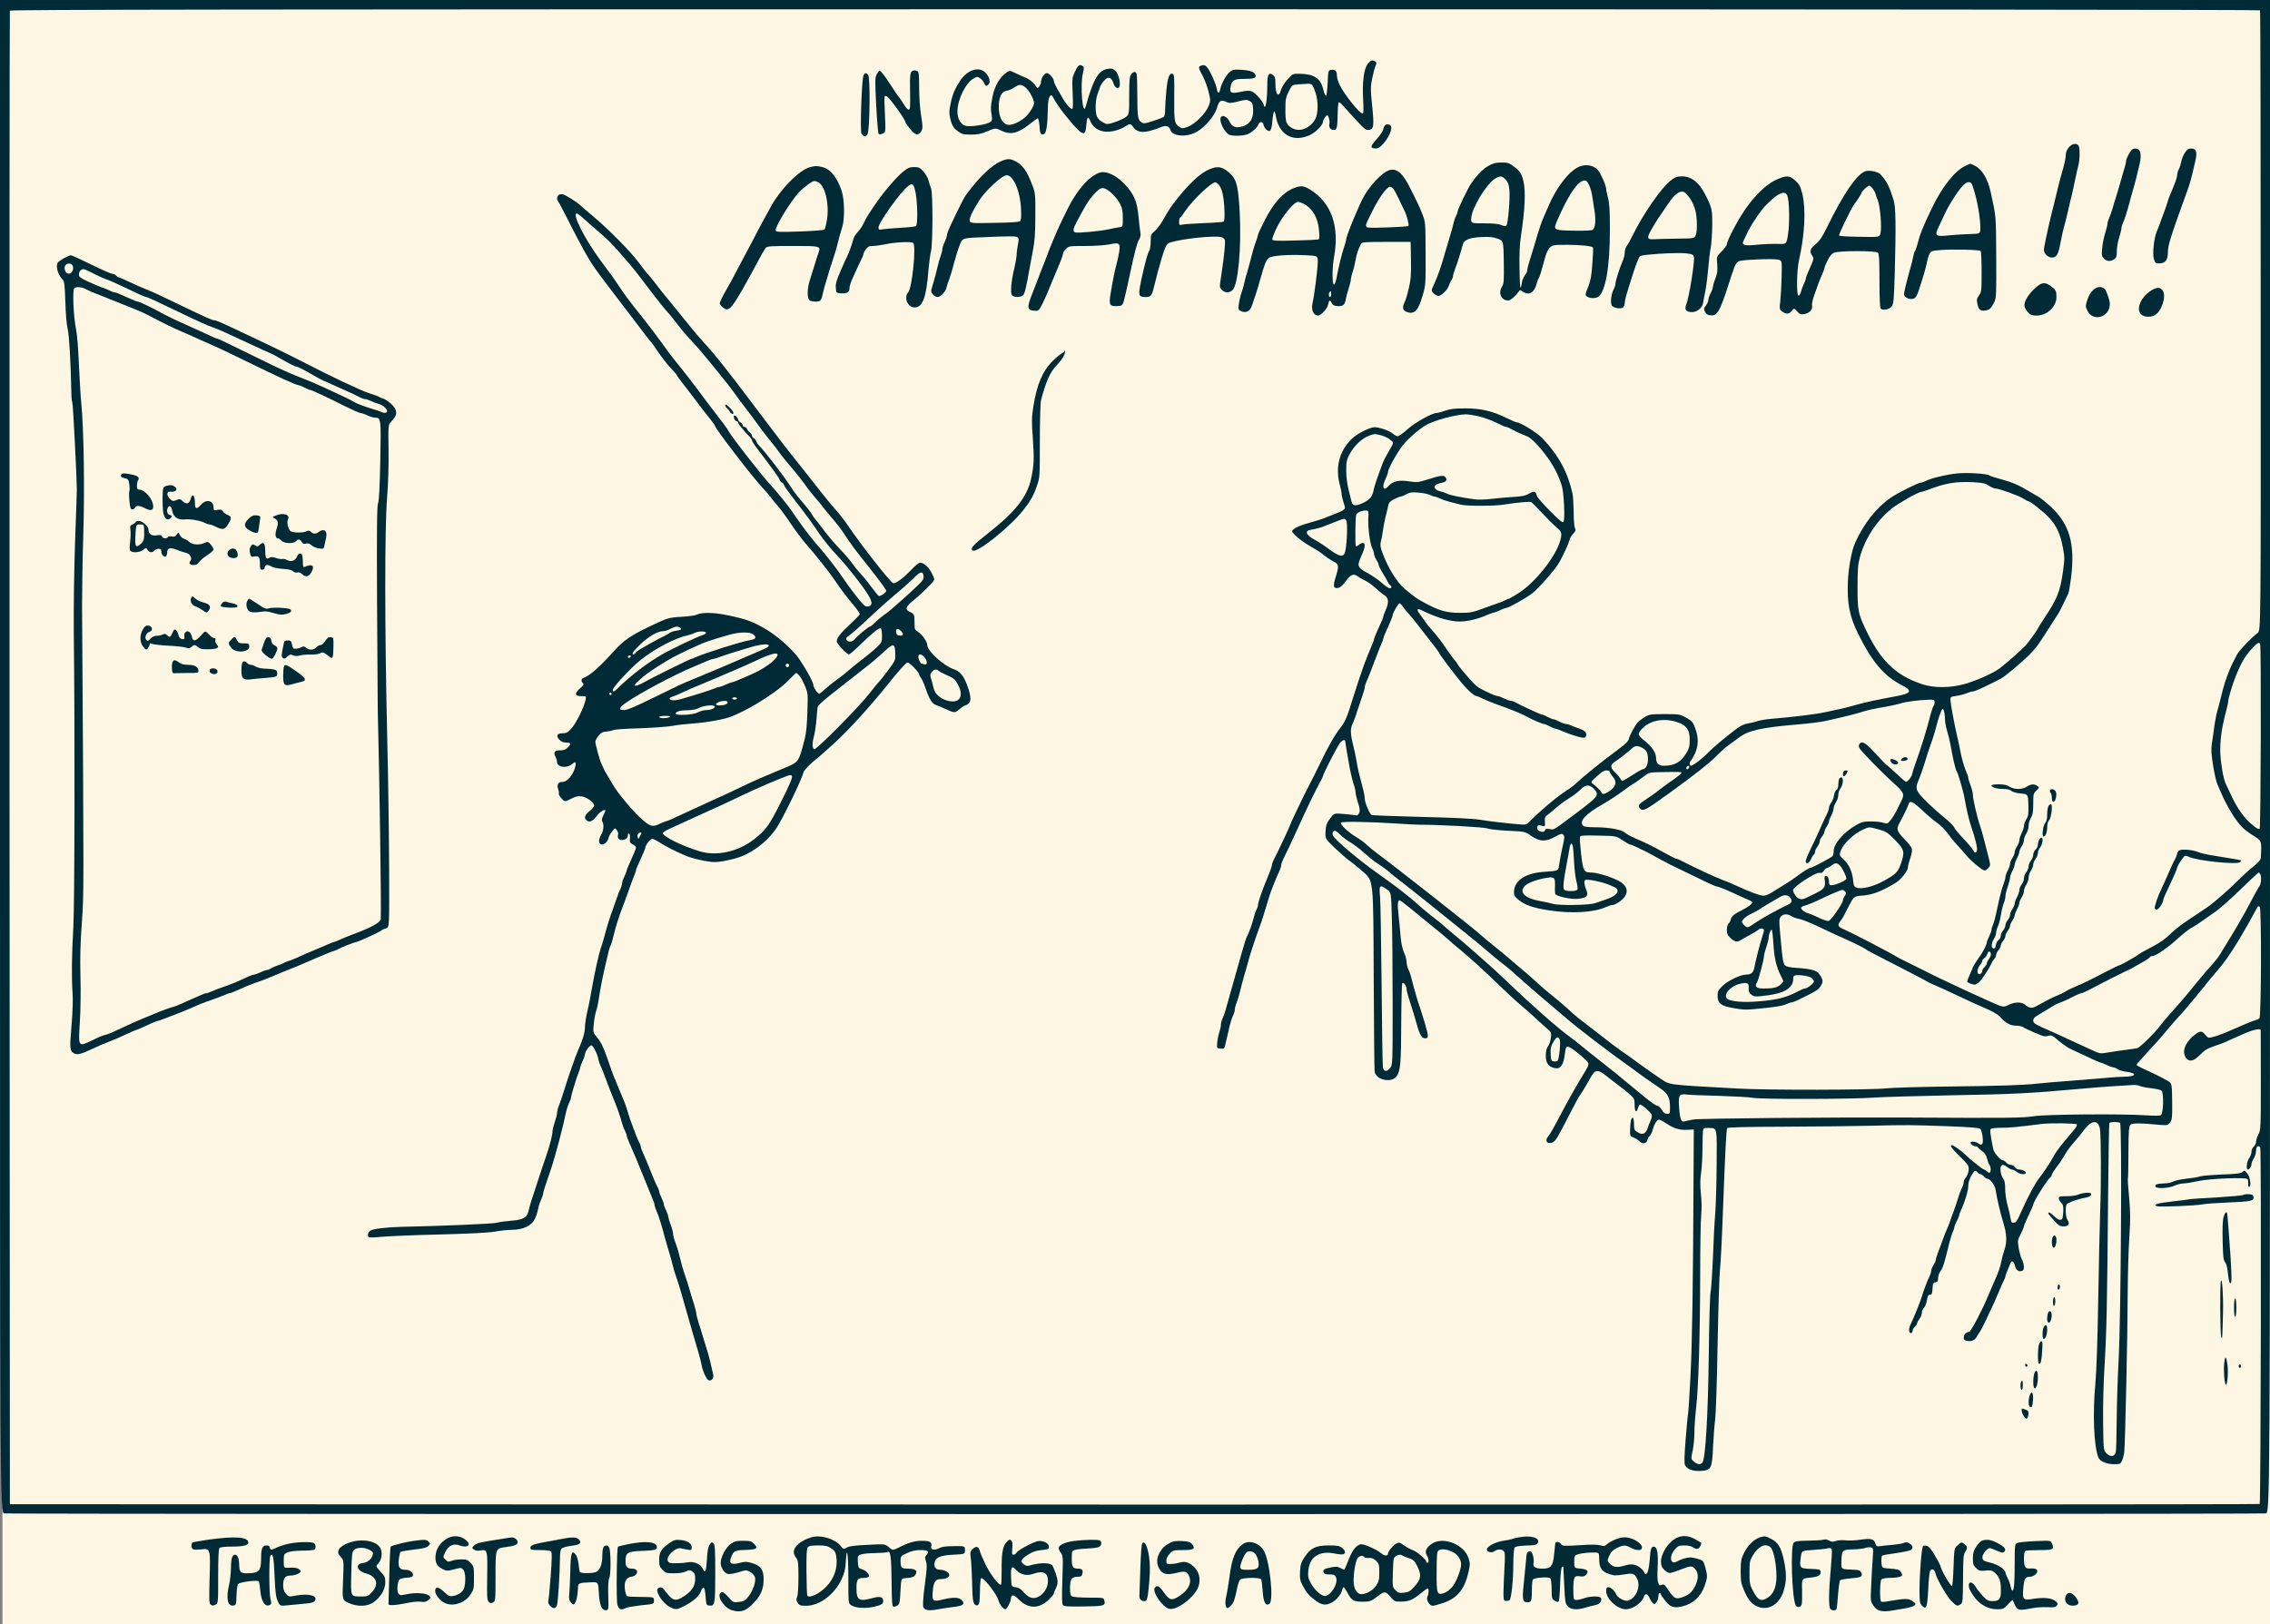 <?xml version="1.0" encoding="UTF-8" standalone="no"?>
<svg
   xmlns:dc="http://purl.org/dc/elements/1.1/"
   xmlns:cc="http://creativecommons.org/ns#"
   xmlns:rdf="http://www.w3.org/1999/02/22-rdf-syntax-ns#"
   xmlns:svg="http://www.w3.org/2000/svg"
   xmlns="http://www.w3.org/2000/svg"
   xmlns:sodipodi="http://sodipodi.sourceforge.net/DTD/sodipodi-0.dtd"
   xmlns:inkscape="http://www.inkscape.org/namespaces/inkscape"
   version="1.0"
   width="1956pt"
   height="1400pt"
   viewBox="0 0 1956 1400"
   preserveAspectRatio="xMidYMid meet"
   id="svg360"
   sodipodi:docname="thesis_defense.svg"
   inkscape:version="0.92.3 (2405546, 2018-03-11)">
  <rect x="0" y="0" width="1956" height="1400" fill="#808080" stroke="none"/>
  <defs
     id="defs364" />
  <sodipodi:namedview
     pagecolor="#ffffff"
     bordercolor="#666666"
     borderopacity="1"
     objecttolerance="10"
     gridtolerance="10"
     guidetolerance="10"
     inkscape:pageopacity="0"
     inkscape:pageshadow="2"
     inkscape:window-width="1920"
     inkscape:window-height="1017"
     id="namedview362"
     showgrid="false"
     inkscape:zoom="0.178797"
     inkscape:cx="247.59181"
     inkscape:cy="1114.3345"
     inkscape:window-x="1920"
     inkscape:window-y="30"
     inkscape:window-maximized="1"
     inkscape:current-layer="svg360" />
  <rect
     style="opacity:1;fill:#fdf6e3;fill-opacity:1;fill-rule:evenodd;stroke:none;stroke-width:3.621;stroke-linecap:round;stroke-linejoin:round;stroke-miterlimit:4;stroke-dasharray:14.482, 14.482;stroke-dashoffset:0;stroke-opacity:1"
     id="rect1175"
     width="1953.901"
     height="1403.144"
     x="2.098"
     y="0.001" />
  <g
     transform="translate(0,1400) scale(0.1,-0.1)"
     id="g358"
     stroke="none"
     fill="#002b36">
    <path
       d="M0 7481 c0 -6518 0 -6518 37 -6525 50 -8 19436 -8 19486 0 37 7 37 7 37 6525 l0 6519 -9780 0 -9780 0 0 -6519z"
       id="path4"
       stroke="none"
       fill="#002b36" />
    <path
       d="M19474 13911 c4 -5 6 -1210 6 -2678 1 -2668 1 -2668 -26 -2688 -52 -38 -164 -156 -179 -188 -9 -18 -25 -50 -37 -72 -27 -52 -65 -155 -83 -225 -20 -81 -35 -139 -51 -196 -8 -28 -18 -85 -24 -126 -5 -41 -14 -105 -20 -141 -8 -55 -7 -89 9 -189 10 -68 27 -141 36 -163 9 -22 23 -53 30 -70 55 -129 134 -257 193 -312 20 -19 61 -49 93 -68 68 -42 68 -43 60 -186 -1 -19 -17 -39 -58 -72 -32 -25 -80 -68 -108 -96 -89 -91 -239 -223 -295 -260 -30 -20 -59 -40 -65 -44 -5 -4 -53 -36 -105 -70 -52 -34 -119 -87 -150 -118 -38 -39 -86 -73 -155 -109 -55 -29 -106 -57 -114 -63 -7 -6 -21 -16 -31 -22 -10 -5 -44 -25 -74 -43 -31 -17 -60 -32 -65 -32 -5 0 -51 -22 -102 -49 -166 -86 -213 -109 -279 -136 -36 -15 -72 -33 -80 -39 -8 -7 -40 -22 -70 -35 -30 -13 -62 -27 -70 -32 -17 -10 -71 -39 -117 -63 -36 -19 -59 -15 -93 14 -31 26 -88 26 -144 -2 -44 -21 -44 -21 -153 27 -59 26 -155 70 -213 97 -58 27 -130 61 -160 75 -73 34 -173 83 -235 115 -27 14 -79 40 -115 57 -36 17 -72 36 -80 41 -54 34 -388 208 -457 238 -57 24 -63 36 -35 73 10 13 22 31 26 39 4 8 26 51 49 95 42 80 42 80 117 86 86 7 166 38 283 109 46 27 107 104 107 134 0 12 9 47 20 79 12 33 18 68 14 82 -3 13 -32 51 -65 84 -62 63 -70 86 -45 131 30 53 75 146 81 167 11 38 37 26 120 -52 44 -42 103 -91 131 -110 28 -20 67 -59 87 -88 20 -28 55 -72 79 -97 24 -25 60 -67 82 -93 21 -26 66 -68 99 -93 60 -45 60 -45 85 -20 25 24 25 24 8 93 -47 186 -59 231 -73 271 -25 71 -63 235 -63 269 0 18 -9 55 -20 83 -11 28 -20 58 -20 66 0 9 -7 30 -15 47 -19 41 -44 126 -56 197 -6 30 -17 84 -26 120 -22 94 -55 270 -56 305 -2 28 0 30 51 37 29 4 69 15 88 23 20 8 43 15 52 15 8 0 33 9 56 19 78 36 171 82 191 94 44 27 183 144 240 202 61 62 69 73 170 230 31 50 65 101 74 115 10 14 32 57 50 95 18 39 37 78 43 89 5 10 16 75 25 145 33 281 -13 448 -167 595 -43 41 -96 84 -117 96 -21 11 -54 30 -73 42 -95 57 -151 81 -239 105 -53 14 -101 29 -108 35 -19 15 -181 26 -273 18 -90 -8 -233 -42 -278 -66 -15 -8 -33 -14 -41 -14 -21 0 -200 -89 -256 -128 -126 -86 -233 -222 -310 -391 -30 -68 -56 -207 -62 -331 -8 -188 14 -303 87 -450 120 -244 225 -368 378 -446 95 -48 84 -70 -50 -95 -182 -34 -244 -47 -343 -74 -109 -30 -125 -34 -265 -63 -87 -19 -280 -42 -470 -58 -41 -3 -92 -12 -115 -19 -22 -8 -60 -17 -85 -21 -28 -4 -63 -20 -93 -43 -111 -84 -205 -163 -250 -209 -46 -50 -129 -112 -148 -112 -12 0 -12 37 2 45 5 4 21 32 35 62 30 69 31 137 1 217 -20 53 -27 62 -77 90 -54 30 -58 31 -185 31 -119 0 -133 -2 -170 -24 -22 -13 -49 -34 -61 -45 -24 -25 -71 -112 -79 -146 -3 -16 -29 -43 -72 -75 -158 -116 -315 -243 -403 -325 -9 -8 -50 -37 -91 -64 -70 -47 -216 -172 -285 -243 -30 -32 -33 -33 -95 -28 -124 11 -255 26 -339 40 -54 9 -239 18 -503 24 -230 6 -423 13 -429 17 -17 11 -58 107 -58 139 0 17 -8 62 -19 100 -32 120 -41 158 -52 225 -6 36 -19 99 -30 141 -23 91 -24 140 -5 178 8 15 27 65 41 112 15 46 36 108 46 137 11 30 19 61 19 69 0 8 6 29 14 46 14 30 27 64 93 237 13 36 31 79 39 97 8 17 14 36 14 41 0 6 18 49 40 97 22 48 40 94 40 102 0 18 49 103 60 103 4 0 14 -10 23 -22 8 -13 29 -39 47 -58 18 -19 56 -66 86 -105 30 -38 83 -107 119 -153 36 -45 65 -85 65 -88 0 -10 124 -175 199 -265 54 -64 106 -109 126 -109 5 0 27 -9 47 -20 20 -10 74 -33 120 -49 134 -47 239 -91 288 -120 30 -17 111 -51 123 -51 7 0 29 -9 50 -20 20 -11 42 -20 48 -20 6 0 25 -7 42 -14 52 -24 150 -57 184 -63 25 -4 34 -1 39 12 10 26 -8 48 -52 63 -21 7 -53 19 -71 27 -17 8 -39 15 -50 15 -10 0 -35 9 -56 20 -20 11 -43 20 -50 20 -7 0 -29 9 -50 20 -20 11 -42 20 -48 20 -11 0 -168 72 -231 106 -14 8 -33 14 -42 14 -9 0 -34 9 -56 20 -22 11 -46 20 -55 20 -9 0 -53 17 -98 39 -73 34 -91 48 -162 130 -44 51 -82 97 -84 104 -2 7 -17 27 -32 44 -15 18 -49 64 -74 103 -25 38 -71 98 -102 133 -30 34 -63 73 -71 87 -9 14 -29 42 -45 63 -32 41 -30 57 6 40 127 -61 218 -91 308 -99 70 -7 175 16 267 57 23 10 48 19 55 19 6 1 30 9 52 20 22 11 45 19 52 20 22 0 166 81 222 123 59 45 212 220 241 277 43 81 77 157 84 185 4 17 19 42 33 56 20 22 23 31 14 47 -6 12 -11 74 -11 139 -1 65 -5 136 -10 158 -40 183 -119 329 -257 475 -47 50 -192 140 -225 140 -6 0 -42 16 -82 35 -126 62 -223 85 -358 85 -93 0 -131 -4 -175 -20 -32 -11 -65 -20 -75 -20 -40 0 -185 -82 -250 -140 -36 -33 -74 -60 -84 -60 -10 0 -27 9 -39 20 -30 28 -133 63 -170 57 -52 -9 -147 -60 -190 -102 -104 -103 -140 -244 -101 -390 9 -32 16 -69 16 -81 0 -12 8 -45 17 -74 16 -50 16 -53 -2 -66 -10 -8 -44 -23 -74 -34 -31 -12 -69 -27 -86 -34 -16 -8 -76 -26 -132 -42 -57 -15 -115 -38 -130 -51 -28 -22 -28 -22 18 -66 26 -25 81 -64 124 -88 42 -24 84 -51 94 -59 27 -24 74 -56 109 -74 39 -20 40 -37 11 -131 -24 -78 -20 -98 18 -93 19 2 39 18 65 53 49 65 70 75 107 47 16 -11 44 -27 62 -35 19 -8 59 -36 89 -63 30 -28 67 -58 83 -67 33 -21 36 -62 7 -126 -11 -24 -20 -48 -20 -53 0 -10 -7 -27 -54 -130 -14 -31 -26 -61 -26 -67 0 -6 -9 -30 -19 -53 -22 -50 -53 -128 -71 -178 -37 -106 -69 -203 -88 -265 -55 -179 -69 -213 -112 -268 -50 -64 -105 -160 -180 -317 -28 -58 -64 -130 -80 -160 -16 -30 -41 -80 -56 -110 -14 -30 -46 -96 -70 -146 -24 -50 -44 -94 -44 -97 0 -8 -113 -249 -140 -299 -11 -20 -20 -45 -20 -54 0 -9 -17 -58 -38 -108 -44 -103 -82 -214 -82 -236 0 -8 -6 -27 -14 -41 -7 -14 -19 -50 -26 -80 -12 -48 -38 -120 -59 -159 -9 -18 -53 -170 -131 -450 -51 -185 -59 -213 -75 -247 -8 -17 -15 -43 -15 -57 0 -14 -7 -45 -15 -68 -8 -24 -15 -63 -17 -88 -3 -44 -2 -45 29 -48 27 -3 33 1 38 20 2 13 10 43 16 68 5 25 16 72 24 105 8 33 21 74 29 90 9 17 16 40 16 53 0 12 7 39 16 60 8 20 21 64 29 97 8 33 23 92 34 130 12 39 26 90 33 115 14 57 58 191 96 295 27 73 41 118 88 275 15 49 50 139 90 227 8 17 14 38 14 48 0 9 9 33 19 53 19 38 89 184 121 257 72 159 144 310 190 395 17 30 30 57 30 61 0 16 108 227 144 282 17 25 45 37 47 20 1 -16 27 -171 42 -248 9 -44 23 -100 31 -124 9 -24 16 -54 16 -66 0 -13 9 -53 21 -91 17 -53 19 -72 10 -92 -10 -20 -17 -23 -39 -18 -15 3 -61 8 -102 11 -75 6 -75 6 -110 -41 -29 -39 -35 -57 -38 -109 -4 -63 -4 -63 79 -143 46 -44 102 -93 124 -108 22 -15 72 -55 110 -89 103 -92 98 -42 102 -945 2 -415 5 -769 8 -787 12 -71 144 -100 188 -41 34 46 40 111 41 460 1 185 5 340 9 345 12 11 37 -26 37 -53 0 -13 16 -70 35 -128 19 -58 39 -122 44 -143 26 -101 48 -148 71 -151 43 -7 43 11 6 134 -20 66 -41 133 -47 149 -13 34 -44 142 -65 226 -7 31 -21 69 -29 85 -8 16 -15 45 -15 64 0 19 -10 55 -22 80 -13 28 -24 78 -29 135 -4 50 -12 134 -18 187 -10 95 -8 128 10 128 4 0 41 -27 81 -60 40 -33 129 -106 198 -162 69 -55 130 -106 135 -112 6 -7 64 -57 130 -111 66 -55 183 -161 260 -236 127 -123 200 -190 281 -258 16 -13 58 -51 94 -85 36 -33 80 -73 98 -88 30 -26 31 -31 25 -75 -3 -27 -14 -59 -25 -72 -13 -17 -18 -41 -18 -81 0 -62 20 -92 72 -105 55 -14 81 23 93 128 7 59 14 66 51 44 46 -27 144 -111 149 -128 6 -17 -5 -41 -43 -101 -30 -47 -135 -231 -175 -308 -85 -162 -110 -206 -128 -226 -20 -21 -17 -53 5 -55 42 -5 58 13 110 111 126 243 149 287 160 300 7 8 31 46 52 83 67 119 70 122 96 125 17 2 41 -10 79 -41 30 -24 79 -62 109 -84 30 -22 73 -57 95 -77 37 -33 40 -40 40 -89 0 -59 16 -74 29 -28 5 17 13 31 18 31 17 0 96 -70 101 -89 2 -11 -2 -32 -9 -47 -8 -16 -20 -47 -27 -68 -17 -50 -44 -61 -86 -35 -28 17 -31 23 -31 68 0 28 -4 53 -10 56 -13 8 -23 -35 -24 -103 -1 -52 0 -55 29 -66 17 -6 40 -21 52 -33 26 -27 61 -20 69 13 3 13 12 28 20 35 8 6 19 30 25 52 13 49 37 87 55 87 7 0 32 -13 56 -29 69 -46 117 -62 183 -59 l60 3 -2 -365 c-4 -977 -12 -1482 -27 -1769 -9 -172 -18 -317 -21 -320 -2 -4 -11 -100 -20 -213 -12 -153 -14 -212 -5 -227 18 -35 65 -52 132 -49 93 5 101 19 109 211 4 84 12 188 18 232 6 44 16 334 21 645 6 311 15 599 20 640 5 41 17 260 25 485 21 558 30 729 38 742 5 7 160 11 499 12 271 1 599 5 728 8 322 8 367 7 673 -4 206 -8 272 -14 282 -24 7 -8 15 -39 19 -70 7 -63 -5 -78 -39 -53 -20 15 -65 19 -65 6 0 -14 23 -32 42 -32 9 0 21 -6 25 -13 4 -7 20 -20 35 -30 18 -11 31 -32 39 -59 6 -24 14 -47 19 -53 13 -17 18 -52 9 -66 -6 -11 -11 -10 -27 4 -10 9 -22 17 -26 17 -11 0 -119 86 -166 132 -31 31 -99 78 -111 78 -22 0 -4 -26 60 -88 38 -37 74 -76 79 -87 13 -26 4 -73 -19 -104 -11 -13 -19 -32 -19 -43 0 -10 -7 -33 -16 -50 -9 -17 -22 -51 -29 -77 -7 -25 -25 -77 -39 -116 -15 -38 -31 -83 -36 -100 -6 -16 -16 -43 -24 -60 -8 -16 -23 -56 -35 -88 -11 -31 -29 -81 -41 -110 -11 -29 -20 -59 -20 -67 0 -8 -9 -28 -20 -45 -11 -16 -20 -39 -20 -50 0 -11 -7 -33 -16 -50 -16 -31 -49 -119 -64 -170 -11 -39 -68 -180 -96 -238 -19 -38 -18 -77 1 -77 8 0 15 8 15 18 0 11 9 27 20 37 11 10 20 24 20 30 0 7 9 24 20 38 11 14 20 37 20 51 0 14 8 34 19 45 10 10 21 39 25 65 6 36 11 46 26 46 16 0 19 9 22 53 3 45 6 52 26 55 18 3 22 10 22 36 0 19 9 45 21 60 20 25 36 78 74 236 9 36 22 79 30 97 8 17 15 37 15 45 0 7 9 30 20 51 11 20 20 42 20 48 0 6 7 25 15 42 37 81 65 173 65 214 0 30 9 59 26 89 28 48 35 52 54 29 7 -8 18 -15 25 -15 6 0 20 -9 30 -20 10 -11 23 -20 30 -20 23 0 66 -57 71 -96 8 -60 43 -212 65 -279 31 -98 34 -171 11 -237 -11 -31 -23 -76 -27 -100 -7 -43 -29 -106 -65 -183 -10 -22 -30 -69 -45 -105 -47 -117 -149 -312 -165 -317 -33 -10 -45 -21 -48 -46 -3 -21 2 -28 22 -33 42 -10 74 4 92 39 9 17 20 34 23 37 4 3 29 50 55 105 72 152 82 175 111 245 14 36 33 77 41 92 8 14 14 31 14 38 0 6 8 30 19 53 10 23 21 50 25 60 9 28 30 15 39 -25 9 -36 33 -53 63 -41 20 7 17 57 -5 101 -18 36 -37 132 -32 162 1 8 13 36 27 62 13 26 24 53 24 59 0 6 18 48 40 94 22 46 40 87 40 92 0 23 116 209 146 234 8 6 14 17 14 24 0 7 18 35 39 63 22 27 54 75 71 106 18 32 54 81 80 109 25 29 65 77 88 108 63 87 125 90 137 6 9 -68 11 -464 2 -692 -4 -115 -12 -462 -17 -770 -6 -366 -15 -621 -25 -735 -24 -257 -13 -532 26 -632 14 -34 72 -58 139 -58 44 0 51 3 64 28 7 15 17 50 20 77 8 62 29 1008 30 1390 1 154 7 363 14 465 10 152 9 212 -2 340 -8 85 -13 157 -11 161 3 3 5 106 5 228 1 186 4 223 17 236 16 16 82 16 264 -1 52 -4 59 -3 77 21 19 24 20 39 19 182 -2 156 -2 156 -42 179 -45 26 -111 59 -202 100 -35 16 -63 32 -63 37 0 4 43 53 96 110 53 56 124 136 157 177 34 41 84 99 113 130 29 30 85 96 125 145 40 50 75 92 78 95 3 3 19 22 35 44 16 21 53 65 82 98 59 66 129 165 184 258 11 19 29 49 39 65 26 44 59 101 99 175 42 79 40 76 54 62 15 -15 13 -939 -3 -958 -6 -7 -24 -16 -40 -19 -16 -4 -84 -31 -152 -62 -138 -62 -235 -95 -251 -85 -6 3 -19 16 -29 29 -26 32 -45 29 -101 -19 -71 -61 -96 -136 -60 -186 27 -38 67 -29 122 27 38 40 62 54 126 76 43 14 86 30 95 35 9 5 36 17 61 28 25 11 72 32 104 46 32 14 76 29 97 32 36 6 39 5 39 -17 0 -13 1 -209 1 -436 0 -395 -1 -413 -21 -450 -11 -21 -20 -49 -20 -63 0 -14 -9 -33 -20 -43 -11 -9 -20 -29 -20 -46 0 -15 -9 -40 -20 -54 -20 -25 -28 -97 -12 -97 15 0 32 24 32 44 0 12 9 35 20 51 11 17 20 47 20 68 0 37 20 51 36 25 10 -16 5 -3061 -5 -3071 -4 -4 -4367 -6 -9697 -5 l-9689 3 -3 6430 c-1 3537 0 6436 3 6443 3 9 1952 12 9694 12 5861 0 9692 -4 9695 -9z"
       id="path6"
       stroke="none"
       fill="#fdf6e3" />
    <path
       d="M12745 10411 c44 -11 112 -35 150 -55 39 -20 76 -36 84 -36 8 0 33 -11 56 -25 23 -13 68 -34 99 -45 44 -17 68 -35 116 -88 104 -117 166 -220 206 -342 20 -61 31 -295 16 -318 -7 -10 -36 13 -115 93 -59 59 -109 117 -113 129 -13 44 -23 47 -68 22 -32 -19 -61 -25 -136 -29 -52 -3 -138 -11 -190 -17 -52 -6 -115 -8 -140 -4 -119 16 -213 35 -238 48 -15 7 -41 17 -59 20 -65 15 -69 59 -6 71 51 9 65 22 52 46 -13 26 -39 24 -149 -11 -91 -29 -98 -29 -168 -19 -88 14 -140 2 -179 -41 -44 -50 -59 -9 -23 65 11 22 19 47 20 55 0 30 80 173 131 236 48 58 123 124 191 167 65 41 259 94 348 96 19 0 71 -8 115 -18z"
       id="path8"
       stroke="none"
       fill="#fdf6e3" />
    <path
       d="M11897 10249 c27 -7 64 -23 81 -38 35 -29 37 -18 -21 -118 -16 -26 -35 -64 -42 -83 -50 -134 -73 -202 -79 -235 -11 -56 -32 -82 -92 -110 -63 -30 -91 -26 -99 13 -3 15 -15 61 -25 103 -12 47 -20 110 -20 162 0 77 3 93 30 144 36 69 108 137 165 157 51 18 45 18 102 5z"
       id="path10"
       stroke="none"
       fill="#fdf6e3" />
    <path
       d="M17137 9814 c20 -13 45 -24 57 -24 32 -1 213 -66 245 -90 16 -11 33 -20 39 -20 17 0 138 -97 185 -149 60 -68 90 -134 112 -248 16 -87 16 -99 1 -210 -24 -170 -49 -233 -158 -397 -32 -48 -58 -90 -58 -92 0 -7 -72 -108 -101 -142 -33 -37 -177 -165 -229 -203 -56 -41 -187 -100 -289 -131 -129 -39 -280 -40 -385 -3 -230 79 -357 206 -487 485 -57 120 -64 161 -63 355 0 150 4 193 21 255 44 160 144 312 272 416 58 46 232 145 256 144 5 0 32 9 60 19 145 56 237 72 383 65 88 -5 109 -9 139 -30z"
       id="path12"
       stroke="none"
       fill="#fdf6e3" />
    <path
       d="M12322 9734 c15 -8 33 -14 40 -14 7 0 26 -7 42 -15 16 -8 56 -22 90 -31 33 -8 77 -19 96 -24 47 -13 289 -12 370 1 119 19 223 28 236 21 6 -4 49 -47 95 -97 46 -49 100 -103 120 -120 46 -37 50 -50 34 -111 -36 -138 -216 -366 -363 -458 -40 -25 -76 -46 -80 -46 -4 0 -20 -7 -35 -15 -15 -8 -42 -19 -60 -24 -18 -6 -63 -22 -102 -36 -121 -45 -128 -47 -230 -47 -111 0 -179 20 -305 89 -62 34 -77 44 -163 115 -70 58 -147 183 -196 316 -18 50 -20 69 -12 95 5 18 13 57 16 87 4 30 15 89 25 130 11 41 21 87 24 101 4 17 19 32 49 47 24 12 50 22 58 22 8 1 30 10 49 21 29 16 46 18 105 13 38 -3 81 -12 97 -20z"
       id="path14"
       stroke="none"
       fill="#fdf6e3" />
    <path
       d="M11791 9588 c1 -7 1 -38 -1 -68 -2 -78 16 -210 34 -245 9 -17 16 -39 16 -50 0 -11 9 -33 20 -50 11 -16 20 -37 20 -45 1 -8 16 -40 35 -70 19 -30 39 -65 44 -77 5 -11 15 -24 20 -28 16 -10 13 -25 -5 -25 -9 0 -39 20 -66 45 -28 25 -81 62 -119 83 -94 51 -98 62 -60 147 35 77 40 115 14 115 -9 0 -25 -7 -35 -17 -10 -9 -21 -13 -25 -10 -7 8 -5 251 3 271 11 30 103 50 105 24z"
       id="path16"
       stroke="none"
       fill="#fdf6e3" />
    <path
       d="M11600 9515 c13 -16 8 -189 -8 -265 -12 -56 -45 -53 -136 14 -41 31 -97 67 -123 81 -81 43 -96 81 -35 90 48 7 85 18 152 45 144 57 133 55 150 35z"
       id="path18"
       stroke="none"
       fill="#fdf6e3" />
    <path
       d="M19475 8450 c10 -16 6 -1583 -4 -1593 -6 -6 -23 1 -48 21 -84 67 -141 145 -202 277 -18 39 -36 78 -41 87 -20 36 -43 167 -48 263 -4 105 11 222 49 362 10 40 19 80 19 90 0 21 36 142 62 208 49 123 86 186 150 253 42 43 53 49 63 32z"
       id="path20"
       stroke="none"
       fill="#fdf6e3" />
    <path
       d="M16670 7947 c0 -13 -4 -27 -9 -32 -5 -6 -16 -37 -25 -70 -33 -133 -80 -284 -136 -440 -10 -27 -21 -62 -24 -78 -7 -29 -42 -70 -56 -65 -4 2 -40 33 -79 70 -39 36 -74 68 -79 70 -5 1 -49 47 -98 100 -88 97 -118 115 -142 86 -5 -8 -6 -22 -2 -33 10 -23 191 -210 303 -310 84 -76 90 -91 58 -153 -10 -20 -29 -58 -41 -83 -13 -25 -35 -61 -50 -79 -25 -31 -29 -32 -60 -22 -18 7 -66 12 -107 12 -63 0 -81 -4 -127 -30 -109 -62 -196 -162 -196 -227 0 -15 -4 -34 -8 -40 -8 -13 -177 -103 -193 -103 -11 0 -71 -38 -127 -81 -26 -19 -69 -48 -97 -64 -27 -17 -72 -44 -100 -62 -28 -19 -62 -33 -80 -33 -30 0 -121 34 -238 88 -34 17 -89 39 -122 51 -52 19 -237 105 -347 162 -20 10 -42 19 -48 19 -5 0 -56 26 -113 58 -56 32 -131 70 -167 86 -101 43 -133 59 -162 82 -32 26 -142 44 -261 44 -51 0 -88 5 -95 12 -39 39 18 102 171 188 51 29 127 79 170 111 43 33 80 59 82 59 6 0 62 39 109 75 38 29 39 29 184 31 146 2 146 2 112 -27 -19 -16 -59 -45 -89 -65 -29 -20 -67 -49 -85 -63 -17 -15 -64 -48 -103 -74 -73 -47 -84 -62 -61 -85 27 -27 39 -21 246 128 206 148 355 265 411 323 36 37 83 79 105 94 23 16 63 45 89 65 80 62 197 88 497 113 96 8 204 21 240 29 36 8 88 20 115 26 86 20 158 38 205 53 48 16 115 30 220 48 36 6 88 18 115 26 53 16 155 29 243 32 48 1 52 -1 52 -22z"
       id="path22"
       stroke="none"
       fill="#fdf6e3" />
    <path
       d="M16754 7859 c3 -17 6 -47 6 -67 0 -20 9 -63 19 -96 10 -34 24 -90 30 -126 16 -96 41 -203 50 -215 13 -17 59 -176 70 -240 14 -85 37 -182 55 -235 36 -103 57 -191 51 -210 -9 -27 -18 -25 -37 8 -9 15 -48 61 -87 102 -39 41 -70 80 -71 86 0 11 -54 63 -111 108 -57 46 -157 141 -187 179 -36 45 -36 65 -2 142 9 22 27 74 40 115 21 72 36 116 74 225 10 28 23 75 31 105 18 75 45 150 55 150 4 0 10 -14 14 -31z"
       id="path24"
       stroke="none"
       fill="#fdf6e3" />
    <path
       d="M14466 7771 c69 -26 94 -65 94 -148 0 -50 -5 -74 -25 -107 -49 -84 -102 -115 -197 -116 -46 0 -68 21 -68 66 0 46 -37 102 -99 149 -28 22 -51 47 -51 56 0 10 12 31 28 47 72 77 197 98 318 53z"
       id="path26"
       stroke="none"
       fill="#fdf6e3" />
    <path
       d="M14150 7555 c38 -20 50 -43 50 -101 0 -47 -20 -84 -45 -84 -6 0 -46 -22 -88 -50 -42 -27 -81 -50 -87 -50 -5 0 -15 10 -21 23 -6 12 -27 36 -46 54 -40 37 -38 63 5 90 35 22 110 81 141 110 28 27 51 29 91 8z"
       id="path28"
       stroke="none"
       fill="#fdf6e3" />
    <path
       d="M14554 7385 c-6 -16 -24 -21 -24 -7 0 11 11 22 21 22 5 0 6 -7 3 -15z"
       id="path30"
       stroke="none"
       fill="#fdf6e3" />
    <path
       d="M13870 7349 c0 -6 11 -24 25 -41 39 -46 33 -81 -21 -122 -39 -30 -74 -38 -74 -17 0 8 -49 58 -75 76 -19 13 -18 16 35 64 38 36 62 51 82 51 15 0 28 -5 28 -11z"
       id="path32"
       stroke="none"
       fill="#fdf6e3" />
    <path
       d="M13734 7201 c50 -53 43 -63 -165 -219 -190 -142 -177 -135 -215 -128 -26 5 -36 3 -40 -9 -7 -18 -34 -20 -58 -2 -21 15 -11 51 13 44 46 -13 46 -14 43 30 -3 38 0 44 35 69 21 16 51 41 67 56 16 15 46 38 65 51 20 13 54 36 77 50 22 15 53 41 69 57 37 39 73 39 109 1z"
       id="path34"
       stroke="none"
       fill="#fdf6e3" />
    <path
       d="M12055 6901 c72 -5 148 -9 170 -9 184 0 565 -21 590 -32 17 -7 97 -16 178 -20 148 -7 148 -7 203 -46 73 -49 125 -51 205 -5 43 24 58 28 67 19 16 -16 15 -24 -8 -126 -10 -48 -22 -108 -25 -134 -7 -55 -4 -54 -139 -63 -150 -11 -247 -75 -250 -167 -1 -35 4 -44 39 -74 53 -44 126 -69 260 -90 194 -30 387 -19 490 27 22 10 49 19 61 19 11 0 38 13 61 30 86 63 79 135 -19 183 -70 34 -182 67 -228 67 -63 0 -68 11 -86 159 -8 73 -13 140 -10 148 5 12 33 14 158 11 153 -3 153 -3 209 -40 31 -21 61 -38 68 -38 7 0 29 -9 49 -19 20 -11 48 -24 62 -30 14 -6 57 -28 95 -50 39 -22 99 -54 135 -72 36 -17 138 -67 227 -110 88 -44 166 -79 173 -79 14 0 94 -32 187 -76 40 -19 83 -38 98 -44 14 -5 25 -14 25 -19 0 -11 -40 -40 -85 -63 -72 -36 -95 -54 -100 -80 -4 -15 -13 -32 -21 -39 -8 -6 -14 -29 -14 -53 0 -33 6 -48 28 -68 39 -36 61 -41 91 -21 14 9 51 30 81 46 30 16 63 36 72 44 18 16 48 12 48 -6 0 -6 -7 -30 -15 -54 -18 -53 -60 -217 -69 -269 -7 -41 -29 -58 -70 -58 -48 0 -154 -51 -201 -95 -40 -39 -45 -49 -45 -88 0 -65 30 -88 133 -105 103 -18 103 -18 277 0 90 9 157 21 177 31 18 9 39 17 47 17 8 0 30 7 48 16 168 81 184 91 205 123 25 37 23 57 -9 103 -23 34 -65 46 -187 55 -68 4 -99 11 -111 23 -12 12 -20 49 -28 136 -25 261 -25 264 -6 285 21 23 56 24 90 3 13 -9 45 -21 70 -25 25 -5 98 -34 162 -65 65 -30 131 -61 147 -69 126 -55 240 -110 262 -127 12 -10 86 -48 353 -185 90 -46 169 -88 175 -92 5 -5 39 -21 75 -36 36 -15 119 -53 185 -85 66 -32 170 -79 230 -105 69 -29 120 -58 136 -76 49 -56 90 -79 139 -79 25 0 54 -6 65 -14 28 -19 163 -77 183 -78 9 -1 27 2 39 6 17 5 31 -1 60 -26 33 -30 69 -56 107 -80 6 -4 52 -25 101 -48 50 -23 108 -50 131 -61 23 -10 45 -19 50 -19 5 -1 27 -9 49 -20 22 -11 47 -19 55 -20 9 0 25 -7 38 -15 12 -9 44 -19 71 -22 100 -12 91 -42 -14 -43 -33 0 -103 -5 -155 -10 -52 -5 -189 -16 -305 -25 -115 -8 -248 -20 -295 -25 -118 -13 -317 -20 -795 -25 -225 -3 -448 -10 -495 -15 -131 -15 -1029 -17 -1290 -2 -627 35 -575 28 -670 91 -47 31 -128 88 -180 126 -52 39 -115 84 -140 100 -35 24 -135 99 -215 163 -5 4 -50 39 -100 77 -49 37 -99 77 -111 89 -29 29 -128 115 -199 171 -33 27 -85 71 -115 100 -30 29 -95 85 -145 126 -49 41 -94 79 -100 85 -5 6 -59 51 -120 99 -60 49 -112 92 -115 96 -16 21 -741 592 -895 705 -27 20 -68 53 -90 74 -22 21 -60 49 -85 63 -67 39 -145 111 -136 126 8 13 236 9 501 -8z"
       id="path36"
       stroke="none"
       fill="#fdf6e3" />
    <path
       d="M16189 6851 c63 -17 76 -26 140 -91 82 -84 86 -102 49 -208 -25 -71 -44 -89 -159 -151 -82 -44 -182 -67 -221 -52 -22 8 -26 18 -31 70 -8 73 -37 134 -85 178 -35 32 -35 32 -18 77 21 55 109 139 181 172 61 29 58 29 144 5z"
       id="path38"
       stroke="none"
       fill="#fdf6e3" />
    <path
       d="M11550 6804 c19 -19 58 -48 85 -64 28 -16 81 -56 119 -90 37 -34 86 -73 109 -88 22 -15 50 -34 62 -42 12 -8 45 -34 72 -58 28 -23 70 -56 93 -73 35 -26 426 -339 585 -469 28 -23 59 -48 70 -57 11 -9 47 -40 80 -68 33 -29 82 -69 109 -90 27 -20 62 -49 80 -64 17 -16 76 -68 132 -117 55 -49 134 -117 175 -151 41 -34 119 -101 174 -148 89 -78 399 -315 530 -406 27 -19 56 -40 65 -47 26 -21 152 -110 212 -150 68 -45 88 -82 88 -162 0 -58 -1 -60 -25 -60 -19 0 -31 10 -46 35 -12 19 -29 35 -39 35 -10 0 -53 29 -97 65 -43 36 -114 94 -158 130 -44 36 -87 71 -95 79 -8 7 -62 50 -120 95 -58 45 -136 107 -174 139 -38 31 -88 71 -111 87 -98 70 -333 277 -540 476 -60 58 -153 143 -205 188 -52 46 -108 96 -125 110 -16 15 -70 60 -120 101 -49 41 -97 82 -105 90 -9 9 -34 29 -55 45 -45 33 -167 135 -175 145 -9 11 -150 123 -198 158 -26 19 -85 61 -132 95 -175 125 -375 295 -385 328 -7 22 1 39 18 39 7 0 28 -17 47 -36z"
       id="path40"
       stroke="none"
       fill="#fdf6e3" />
    <path
       d="M13554 6698 c3 -18 7 -80 10 -138 3 -58 12 -129 20 -158 8 -30 12 -60 9 -68 -6 -16 -89 -20 -112 -5 -16 10 -11 67 19 226 10 55 22 117 25 138 7 46 22 48 29 5z"
       id="path42"
       stroke="none"
       fill="#fdf6e3" />
    <path
       d="M15856 6538 c22 -25 54 -92 54 -111 0 -15 -94 -57 -128 -57 -17 0 -22 6 -22 24 0 36 -10 56 -27 56 -12 0 -14 -8 -10 -36 10 -58 -5 -78 -80 -114 -37 -17 -76 -36 -85 -41 -33 -17 -64 -10 -86 21 -12 16 -22 37 -22 47 1 31 198 159 231 150 13 -4 25 3 35 19 9 13 22 24 29 24 7 0 23 9 36 20 31 26 51 25 75 -2z"
       id="path44"
       stroke="none"
       fill="#fdf6e3" />
    <path
       d="M19478 6463 c10 -19 5 -82 -8 -98 -5 -6 -27 -46 -51 -90 -68 -129 -79 -149 -89 -165 -5 -8 -24 -41 -42 -73 -18 -32 -41 -71 -50 -85 -10 -15 -27 -43 -38 -62 -11 -19 -26 -44 -33 -54 -6 -11 -24 -40 -39 -64 -15 -25 -48 -66 -73 -93 -25 -26 -86 -98 -136 -159 -91 -113 -108 -133 -214 -251 -33 -37 -73 -84 -88 -105 -46 -63 -179 -194 -201 -198 -12 -3 -57 -9 -101 -15 -44 -5 -111 -15 -150 -22 -69 -12 -71 -11 -140 21 -38 18 -95 43 -125 57 -30 14 -82 38 -115 53 -33 16 -80 37 -105 48 -146 64 -160 72 -160 97 0 18 13 31 58 56 31 18 75 45 97 59 22 15 57 33 78 39 20 7 67 28 103 47 36 19 72 34 79 34 8 0 49 19 92 42 103 55 300 154 321 162 9 4 35 17 57 31 22 13 57 33 77 44 20 12 39 25 43 31 3 5 13 10 22 10 27 0 134 73 215 148 43 39 96 81 116 92 38 21 82 50 211 142 41 29 140 117 220 195 80 78 149 142 153 143 4 0 11 -8 16 -17z"
       id="path46"
       stroke="none"
       fill="#fdf6e3" />
    <path
       d="M13388 6431 c9 -5 12 -26 11 -67 -2 -32 0 -64 3 -70 14 -21 137 -47 195 -41 73 8 92 25 74 70 -20 48 -24 84 -11 92 16 10 134 -13 195 -37 76 -31 80 -33 83 -56 4 -25 -37 -54 -108 -77 -25 -8 -63 -21 -85 -29 -48 -18 -310 -22 -365 -6 -19 6 -69 17 -110 24 -135 24 -186 79 -127 134 31 29 135 63 217 70 8 1 21 -2 28 -7z"
       id="path48"
       stroke="none"
       fill="#fdf6e3" />
    <path
       d="M11950 6335 c37 -26 37 -26 43 -237 4 -116 7 -451 7 -743 0 -523 0 -533 -21 -559 -29 -37 -57 -34 -63 7 -3 17 -8 336 -11 707 -4 371 -9 710 -13 753 -10 110 -5 116 58 72z"
       id="path50"
       stroke="none"
       fill="#fdf6e3" />
    <path
       d="M15900 6315 c9 -11 8 -19 -4 -37 -9 -12 -16 -30 -16 -38 0 -26 -103 -174 -124 -178 -10 -2 -46 10 -80 26 -34 17 -72 33 -86 37 -37 10 -70 34 -70 49 0 8 15 17 33 21 17 4 68 24 112 45 105 51 197 90 211 90 6 0 17 -7 24 -15z"
       id="path52"
       stroke="none"
       fill="#fdf6e3" />
    <path
       d="M15428 6262 c15 -20 12 -42 -8 -52 -125 -62 -214 -111 -282 -155 -82 -55 -82 -55 -105 -33 -13 12 -23 27 -23 33 0 17 39 51 80 69 19 9 47 24 62 33 34 24 151 93 191 115 34 19 65 15 85 -10z"
       id="path54"
       stroke="none"
       fill="#fdf6e3" />
    <path
       d="M15281 5867 c6 -120 26 -204 65 -279 25 -48 25 -48 -1 -72 -29 -27 -64 -36 -147 -36 -64 0 -82 15 -59 52 14 22 61 199 61 228 0 11 9 46 20 77 11 32 20 67 20 80 0 29 19 77 27 69 4 -4 10 -57 14 -119z"
       id="path56"
       stroke="none"
       fill="#fdf6e3" />
    <path
       d="M15607 5573 c13 -9 23 -23 23 -32 0 -17 -57 -61 -79 -61 -6 0 -29 -9 -49 -20 -110 -58 -182 -77 -355 -91 -123 -11 -235 -1 -263 22 -40 33 23 109 107 129 66 16 80 9 77 -36 -2 -28 3 -41 22 -56 21 -17 33 -19 90 -13 159 17 228 44 262 104 7 13 11 34 10 46 -2 16 3 25 15 28 29 8 116 -4 140 -20z"
       id="path58"
       stroke="none"
       fill="#fdf6e3" />
    <path
       d="M13439 5042 c11 -20 -4 -171 -18 -185 -5 -5 -19 -7 -32 -5 -21 3 -24 9 -27 52 -4 59 1 80 28 124 22 36 35 40 49 14z"
       id="path60"
       stroke="none"
       fill="#fdf6e3" />
    <path
       d="M18441 4639 c11 -5 53 -14 94 -18 42 -5 82 -14 90 -21 21 -18 17 -196 -5 -211 -9 -6 -56 -7 -125 -2 -198 14 -859 9 -965 -7 -99 -16 -230 -17 -1090 -12 -657 3 -1785 -7 -1848 -17 -31 -5 -64 -12 -72 -15 -32 -12 -43 10 -51 111 -9 115 -2 128 66 119 22 -3 146 -8 275 -11 129 -4 262 -11 295 -17 74 -14 863 -12 1045 2 69 5 373 14 675 20 518 9 679 17 1105 56 153 14 354 28 458 33 18 0 42 -4 53 -10z"
       id="path62"
       stroke="none"
       fill="#fdf6e3" />
    <path
       d="M18268 4322 c18 -12 8 -1678 -13 -2057 -8 -148 -15 -378 -16 -510 -1 -132 -4 -253 -8 -270 -8 -41 -47 -46 -81 -10 -25 26 -25 28 -28 263 -2 145 3 341 13 503 17 289 22 506 30 1453 3 340 8 623 11 627 7 11 75 11 92 1z"
       id="path64"
       stroke="none"
       fill="#fdf6e3" />
    <path
       d="M17896 4309 c3 -6 -7 -26 -22 -44 -113 -133 -155 -186 -178 -230 -31 -57 -79 -130 -129 -195 -34 -45 -87 -144 -142 -265 -47 -105 -50 -110 -72 -113 -18 -3 -23 3 -28 35 -3 21 -15 74 -27 117 -12 45 -21 106 -20 142 0 47 -4 69 -18 87 -10 12 -20 43 -22 67 -4 53 16 64 58 31 15 -12 33 -21 41 -21 8 0 26 -9 40 -20 27 -21 68 -27 78 -11 7 13 -27 31 -57 31 -13 0 -29 9 -36 20 -7 11 -22 20 -35 20 -12 0 -30 9 -40 20 -9 11 -23 20 -31 20 -18 0 -74 64 -80 93 -25 118 -31 168 -22 177 5 5 47 10 92 10 70 0 131 6 349 33 73 9 294 6 301 -4z"
       id="path66"
       stroke="none"
       fill="#fdf6e3" />
    <path
       d="M14792 3970 c-1 -168 -7 -359 -12 -425 -6 -66 -15 -236 -20 -379 -6 -142 -15 -277 -20 -300 -6 -22 -13 -266 -16 -541 -6 -514 -28 -899 -55 -931 -17 -20 -44 -17 -74 9 -25 22 -25 22 -10 92 8 39 15 108 15 155 0 47 7 144 15 215 20 173 34 613 35 1145 0 239 4 473 9 520 5 51 4 124 -3 183 -7 71 -7 119 2 180 7 46 12 144 12 219 0 75 3 144 6 153 5 13 18 15 63 13 56 -3 56 -3 53 -308z"
       id="path68"
       stroke="none"
       fill="#fdf6e3" />
    <path
       d="M11787 13451 c-35 -42 -50 -157 -41 -311 4 -74 3 -120 -3 -120 -27 0 -159 164 -201 251 -12 25 -22 59 -22 75 0 42 -13 56 -46 52 -29 -3 -29 -3 -34 -113 -3 -63 -9 -110 -15 -110 -5 0 -16 25 -23 55 -23 95 -79 132 -201 134 -63 1 -63 1 -107 -49 -25 -27 -49 -67 -55 -87 -20 -76 -49 -47 -49 51 0 50 -4 62 -22 75 -36 26 -48 5 -48 -88 0 -100 -10 -186 -21 -186 -5 0 -9 6 -9 13 0 24 -70 105 -101 118 -25 10 -43 9 -100 -3 -81 -17 -96 -9 -85 44 11 56 30 68 112 68 80 0 104 6 104 25 0 30 -40 48 -118 53 -68 4 -80 2 -105 -18 -30 -24 -71 -97 -82 -147 -9 -44 -23 -42 -31 5 -8 43 -54 146 -82 181 -15 19 -25 22 -46 17 -33 -8 -33 -17 7 -90 18 -34 41 -95 51 -137 18 -75 18 -78 0 -124 -26 -64 -117 -155 -179 -178 -43 -15 -50 -16 -71 -2 -44 29 -48 48 -46 256 2 163 0 198 -12 202 -29 11 -44 -26 -55 -137 -6 -60 -11 -135 -11 -167 0 -33 -5 -61 -12 -66 -7 -6 -48 -22 -92 -36 -71 -23 -81 -24 -101 -11 -31 20 -35 50 -35 239 0 90 -3 170 -6 179 -9 23 -30 20 -48 -6 -13 -18 -16 -54 -16 -185 0 -163 0 -163 -37 -187 -21 -13 -64 -32 -96 -42 -56 -17 -59 -17 -93 1 -20 10 -42 31 -50 46 -18 36 -17 143 2 194 8 22 18 49 21 60 10 34 54 85 73 85 21 0 34 -15 47 -55 11 -33 40 -45 49 -21 12 31 -7 108 -33 133 -20 21 -31 25 -65 20 -82 -11 -126 -85 -193 -326 -26 -91 -49 184 -24 287 11 46 10 55 -2 63 -28 17 -40 8 -66 -48 -25 -54 -26 -61 -20 -190 4 -86 3 -133 -4 -133 -14 0 -58 49 -80 90 -11 19 -33 58 -49 85 -16 28 -29 57 -29 66 -1 25 -40 69 -61 69 -21 0 -50 -46 -50 -78 0 -10 -7 -27 -15 -38 -13 -16 -16 -17 -24 -4 -23 37 -59 68 -101 84 -25 10 -64 27 -87 39 -40 20 -42 20 -70 2 -58 -39 -105 -120 -122 -215 -15 -82 -16 -94 -6 -152 6 -42 5 -48 -16 -62 -32 -20 -158 -40 -202 -32 -46 9 -77 58 -77 125 0 105 73 250 143 287 26 14 31 14 53 -1 14 -9 29 -27 34 -41 11 -28 22 -30 40 -9 17 20 5 64 -28 98 -55 57 -154 27 -217 -66 -44 -66 -67 -119 -81 -187 -18 -83 -17 -105 1 -168 13 -41 25 -59 57 -82 37 -27 49 -30 115 -30 59 0 88 6 142 29 69 29 69 29 121 4 79 -38 143 -22 245 59 33 27 63 48 67 48 7 0 15 -40 17 -90 2 -43 15 -58 39 -44 19 12 29 82 31 220 1 52 6 87 15 100 17 22 14 24 51 -41 16 -27 54 -81 86 -120 146 -179 171 -191 179 -88 6 75 15 87 34 42 32 -77 107 -109 204 -88 31 7 73 23 92 36 43 29 54 29 73 0 26 -40 69 -52 133 -38 31 7 75 22 100 32 49 22 78 15 89 -21 18 -57 143 -65 229 -15 74 43 154 139 173 207 18 63 33 71 87 47 20 -9 40 -8 96 7 64 16 74 17 98 3 24 -13 27 -22 30 -73 4 -78 -28 -128 -94 -146 -57 -16 -88 -4 -111 45 -18 38 -59 58 -73 35 -18 -29 27 -127 70 -150 24 -13 105 -13 150 0 39 11 95 59 105 90 9 27 39 22 43 -7 2 -11 12 -29 22 -38 34 -31 47 -13 54 74 4 45 11 81 16 81 4 0 11 -22 15 -48 3 -26 19 -69 35 -95 54 -86 147 -109 252 -63 55 24 118 88 118 119 0 8 9 25 19 38 19 24 19 24 31 -6 6 -16 8 -40 5 -53 -7 -28 10 -52 36 -52 28 0 33 17 35 128 1 57 5 106 9 110 4 4 21 -9 38 -29 164 -183 190 -209 210 -209 57 1 60 19 38 235 -12 112 -11 140 2 205 8 41 21 90 28 108 12 28 12 34 -1 42 -24 16 -37 12 -63 -19z"
       id="path70"
       stroke="none"
       fill="#002b36" />
    <path
       d="M11307 13268 c6 -7 19 -38 29 -68 25 -76 23 -183 -5 -231 -48 -81 -141 -112 -206 -68 -44 30 -50 51 -49 164 0 79 4 98 29 147 29 57 29 57 84 61 31 2 68 4 82 5 15 1 31 -4 36 -10z"
       id="path72"
       stroke="none"
       fill="#fdf6e3" />
    <path
       d="M8839 13244 c30 -25 71 -101 71 -131 0 -27 -39 -90 -76 -123 -51 -44 -118 -73 -152 -65 -46 10 -75 68 -76 150 -1 87 24 138 69 143 16 2 45 15 64 28 45 30 62 30 100 -2z"
       id="path74"
       stroke="none"
       fill="#fdf6e3" />
    <path
       d="M7870 13392 c-28 -10 -31 -27 -28 -182 2 -129 1 -155 -11 -155 -8 0 -21 12 -30 26 -21 35 -54 83 -61 89 -3 3 -29 41 -57 85 -64 98 -92 135 -104 135 -4 0 -16 -14 -25 -31 -14 -28 -15 -55 -4 -268 7 -130 16 -240 21 -245 5 -6 19 -5 35 3 26 12 26 12 19 172 -7 161 -7 161 18 147 24 -12 157 -197 157 -217 0 -5 18 -32 41 -61 46 -58 73 -63 98 -19 13 24 13 39 -2 132 -10 62 -17 161 -17 241 0 119 -2 136 -17 144 -10 5 -25 7 -33 4z"
       id="path76"
       stroke="none"
       fill="#002b36" />
    <path
       d="M7440 13348 c-15 -38 -30 -478 -17 -499 18 -29 36 -30 52 -6 20 32 25 487 6 511 -18 22 -30 20 -41 -6z"
       id="path78"
       stroke="none"
       fill="#002b36" />
    <path
       d="M11933 12918 c-6 -7 -13 -24 -16 -38 -3 -14 -30 -51 -58 -83 -55 -62 -55 -76 0 -77 46 0 137 130 129 185 -3 23 -40 32 -55 13z"
       id="path80"
       stroke="none"
       fill="#002b36" />
    <path
       d="M17826 12729 c-17 -20 -26 -42 -26 -67 0 -19 -9 -65 -19 -101 -21 -72 -36 -127 -56 -211 -7 -30 -20 -82 -28 -115 -30 -114 -70 -293 -83 -368 -5 -31 -2 -42 17 -63 30 -32 73 -32 94 0 9 14 23 61 30 105 8 44 21 102 28 128 8 27 24 89 35 138 11 50 28 122 38 160 9 39 22 99 29 135 7 36 18 83 24 105 14 54 14 158 -1 173 -21 21 -55 13 -82 -19z"
       id="path82"
       stroke="none"
       fill="#002b36" />
    <path
       d="M18374 12712 c-18 -12 -54 -78 -54 -99 0 -10 -8 -46 -19 -79 -10 -32 -28 -95 -40 -139 -13 -44 -27 -93 -33 -110 -6 -16 -17 -52 -24 -80 -8 -27 -21 -64 -29 -82 -8 -17 -15 -39 -15 -50 0 -10 -9 -47 -20 -81 -11 -35 -23 -94 -26 -132 -6 -60 -4 -70 15 -89 25 -25 58 -27 89 -5 18 12 22 25 22 69 0 29 9 82 20 117 11 34 20 71 20 81 0 11 7 33 15 50 14 31 30 81 56 177 6 25 18 68 26 95 9 28 21 75 29 105 7 30 20 84 29 120 22 95 10 140 -38 140 -7 0 -17 -4 -23 -8z"
       id="path84"
       stroke="none"
       fill="#002b36" />
    <path
       d="M18826 12683 c-13 -21 -27 -55 -30 -75 -4 -20 -13 -50 -21 -65 -8 -15 -15 -38 -15 -51 0 -22 -20 -77 -57 -162 -9 -19 -19 -48 -24 -65 -4 -16 -19 -59 -32 -95 -14 -36 -31 -81 -37 -100 -7 -19 -19 -50 -27 -69 -23 -56 -37 -188 -24 -232 11 -36 15 -39 46 -39 52 0 75 28 75 93 0 63 20 127 165 527 26 71 34 99 71 260 19 80 9 110 -36 110 -23 0 -35 -8 -54 -37z"
       id="path86"
       stroke="none"
       fill="#002b36" />
    <path
       d="M8614 12605 c-61 -28 -155 -113 -232 -210 -69 -86 -69 -86 -130 -210 -71 -146 -92 -193 -92 -213 -1 -9 -9 -35 -20 -57 -11 -22 -19 -50 -20 -62 0 -13 -7 -40 -15 -60 -8 -21 -21 -67 -29 -103 -8 -36 -21 -87 -30 -115 -8 -27 -18 -60 -21 -72 -8 -25 25 -63 55 -63 24 0 67 45 75 79 3 14 14 49 25 76 10 28 28 88 40 135 12 47 33 115 47 151 25 67 25 67 172 73 267 12 319 12 332 -1 8 -8 8 -24 0 -63 -6 -28 -11 -67 -11 -86 0 -19 -9 -69 -19 -112 -27 -106 -37 -218 -21 -237 15 -18 70 -20 93 -2 16 11 30 68 58 232 6 33 19 105 30 160 15 78 20 145 20 295 1 188 0 197 -26 265 -47 123 -83 173 -147 206 -47 24 -71 23 -134 -6z"
       id="path88"
       stroke="none"
       fill="#002b36" />
    <path
       d="M8724 12458 c41 -55 69 -153 74 -258 3 -73 1 -98 -9 -107 -9 -7 -90 -12 -224 -14 -210 -4 -210 -4 -209 27 1 26 20 65 77 159 52 87 201 225 242 225 15 0 33 -12 49 -32z"
       id="path90"
       stroke="none"
       fill="#fdf6e3" />
    <path
       d="M12823 12569 c-48 -28 -96 -77 -149 -154 -26 -38 -114 -221 -114 -238 0 -6 -6 -24 -14 -39 -8 -15 -17 -42 -21 -60 -3 -18 -15 -60 -25 -93 -10 -33 -28 -94 -40 -135 -38 -136 -71 -231 -100 -293 -29 -62 -29 -62 -8 -84 12 -13 31 -23 43 -23 25 0 80 54 90 90 4 14 14 34 21 45 8 11 14 26 14 35 0 8 9 37 19 65 21 53 55 164 65 205 9 42 58 62 160 67 72 3 102 0 141 -14 50 -19 50 -19 53 -202 2 -166 1 -186 -17 -214 -33 -54 -4 -117 54 -117 20 0 63 36 89 74 12 18 14 18 37 3 52 -37 99 -11 119 65 7 24 16 48 20 53 7 9 18 44 56 183 9 33 25 66 40 80 23 20 34 22 152 22 117 -1 205 -10 218 -23 3 -2 1 -65 -5 -138 -7 -107 -15 -148 -37 -203 -26 -66 -26 -70 -9 -82 24 -17 76 -18 98 -1 62 46 99 258 99 577 0 166 -4 228 -16 273 -9 32 -16 67 -16 78 0 28 -46 135 -71 163 -32 37 -89 51 -144 36 -89 -25 -208 -171 -284 -351 -18 -41 -36 -83 -41 -94 -13 -28 -39 -103 -51 -145 -21 -72 -49 -167 -69 -228 -11 -34 -20 -70 -20 -81 0 -10 -9 -30 -21 -45 -12 -15 -23 -45 -26 -66 -11 -81 -18 -35 -20 133 -2 111 2 206 12 267 36 239 43 391 21 483 -15 63 -30 85 -90 128 -33 25 -48 29 -100 28 -49 0 -71 -6 -113 -30z"
       id="path92"
       stroke="none"
       fill="#002b36" />
    <path
       d="M12973 12452 c21 -22 28 -42 33 -87 7 -73 -11 -294 -26 -309 -7 -7 -20 -6 -43 4 -22 10 -67 15 -147 15 -115 0 -115 0 -113 42 4 88 129 297 207 344 42 26 58 24 89 -9z"
       id="path94"
       stroke="none"
       fill="#fdf6e3" />
    <path
       d="M13694 12402 c10 -20 22 -62 26 -92 5 -30 14 -89 20 -130 12 -81 6 -142 -15 -160 -8 -7 -67 -10 -166 -8 -177 3 -177 3 -139 92 89 202 161 315 215 336 29 11 39 4 59 -38z"
       id="path96"
       stroke="none"
       fill="#fdf6e3" />
    <path
       d="M16935 12570 c-90 -41 -199 -178 -289 -365 -78 -162 -103 -226 -127 -320 -6 -21 -14 -44 -19 -50 -4 -5 -11 -28 -15 -50 -4 -22 -15 -67 -25 -100 -24 -84 -52 -196 -54 -220 -1 -27 49 -51 82 -39 20 7 30 24 48 79 37 113 62 197 69 240 4 21 13 51 21 66 13 25 20 28 96 34 103 8 333 3 345 -8 4 -5 8 -86 8 -180 0 -163 -1 -174 -23 -204 -19 -28 -21 -37 -13 -74 11 -50 25 -61 70 -55 35 5 50 20 77 76 15 31 17 74 15 385 -2 364 0 342 -49 565 -24 107 -73 190 -132 220 -22 11 -41 20 -42 19 -2 0 -21 -9 -43 -19z"
       id="path98"
       stroke="none"
       fill="#002b36" />
    <path
       d="M17010 12358 c29 -92 53 -235 54 -313 1 -60 1 -60 -84 -62 -47 -1 -128 -6 -180 -11 -121 -13 -131 -6 -99 64 34 74 78 167 92 189 83 141 136 205 168 205 25 0 29 -6 49 -72z"
       id="path100"
       stroke="none"
       fill="#fdf6e3" />
    <path
       d="M6982 12560 c-95 -22 -269 -202 -350 -360 -7 -14 -30 -56 -52 -95 -21 -38 -64 -119 -95 -180 -32 -60 -77 -146 -101 -190 -24 -44 -50 -94 -58 -110 -8 -17 -40 -75 -71 -129 -31 -53 -55 -104 -53 -113 2 -9 15 -25 29 -35 46 -34 69 -13 166 156 47 83 108 194 135 246 27 52 57 103 65 113 14 15 39 17 235 17 239 0 241 0 221 -58 -6 -15 -20 -58 -31 -97 -12 -38 -31 -98 -42 -133 -27 -83 -27 -167 -1 -182 23 -12 71 -13 87 -2 6 4 15 23 19 42 4 19 13 55 20 80 43 146 60 200 76 245 9 28 22 69 28 93 25 98 34 130 49 177 22 74 19 234 -6 311 -41 120 -97 188 -170 205 -43 10 -55 10 -100 -1z"
       id="path102"
       stroke="none"
       fill="#002b36" />
    <path
       d="M7050 12430 c61 -33 97 -187 76 -323 -7 -43 -17 -81 -22 -86 -5 -5 -100 -12 -211 -16 -178 -6 -204 -5 -209 8 -10 26 130 256 203 332 44 46 112 95 131 95 7 0 22 -5 32 -10z"
       id="path104"
       stroke="none"
       fill="#fdf6e3" />
    <path
       d="M7778 12517 c-60 -49 -176 -187 -246 -292 -62 -92 -68 -103 -91 -152 -11 -23 -34 -56 -51 -74 -17 -18 -33 -44 -36 -58 -8 -33 -40 -125 -53 -148 -6 -10 -31 -66 -56 -124 -37 -84 -46 -115 -43 -150 3 -44 3 -44 46 -47 50 -4 72 10 72 46 0 13 9 46 21 71 12 25 30 66 41 91 11 25 29 62 39 82 11 20 19 42 19 48 0 7 9 25 21 41 16 23 28 29 59 29 21 0 72 7 112 15 82 18 216 24 236 12 29 -19 -8 -388 -42 -426 -41 -45 -5 -131 55 -131 69 0 101 86 119 320 6 68 16 142 22 165 16 55 17 500 1 540 -7 17 -17 48 -22 70 -6 23 -26 57 -45 78 -29 32 -39 37 -79 37 -40 0 -54 -6 -99 -43z"
       id="path106"
       stroke="none"
       fill="#002b36" />
    <path
       d="M7890 12335 c17 -92 19 -273 2 -284 -7 -4 -66 -11 -130 -14 -64 -4 -134 -10 -154 -13 -35 -6 -38 -5 -38 16 0 42 194 312 257 358 37 27 48 16 63 -63z"
       id="path108"
       stroke="none"
       fill="#fdf6e3" />
    <path
       d="M10395 12528 c-63 -32 -158 -122 -249 -238 -53 -66 -66 -85 -131 -197 -20 -35 -51 -74 -68 -87 -28 -23 -31 -29 -32 -89 0 -36 -6 -71 -12 -78 -13 -17 -35 -97 -69 -252 -28 -135 -25 -147 36 -147 46 0 55 10 73 85 29 118 38 151 57 215 36 128 50 158 78 168 93 33 382 64 446 48 13 -3 27 -14 30 -24 6 -20 -6 -142 -28 -287 -19 -127 -20 -121 4 -145 25 -25 61 -26 89 -2 49 41 80 366 63 677 -14 247 -29 293 -116 357 -51 37 -94 36 -171 -4z"
       id="path110"
       stroke="none"
       fill="#002b36" />
    <path
       d="M10498 12413 c12 -10 28 -44 36 -78 17 -67 24 -232 10 -245 -5 -4 -81 -10 -169 -13 -88 -4 -172 -9 -187 -13 -26 -6 -28 -4 -28 24 0 17 4 34 10 37 5 3 25 29 44 58 61 90 220 243 257 246 4 1 16 -7 27 -16z"
       id="path112"
       stroke="none"
       fill="#fdf6e3" />
    <path
       d="M11962 12530 c-58 -24 -154 -125 -209 -221 -42 -73 -153 -343 -153 -371 0 -9 -9 -40 -19 -70 -17 -47 -46 -165 -68 -281 -5 -21 -12 -39 -18 -40 -17 -3 -17 149 0 237 49 263 -22 467 -203 580 -59 36 -81 39 -145 14 -90 -35 -173 -127 -247 -273 -33 -64 -60 -122 -60 -128 0 -6 -9 -34 -19 -62 -11 -27 -29 -88 -40 -135 -12 -47 -28 -106 -36 -132 -9 -26 -19 -66 -24 -90 -5 -24 -16 -61 -24 -83 -8 -22 -18 -64 -22 -92 -6 -50 -6 -53 19 -65 44 -19 78 -1 95 52 8 25 22 68 32 95 9 28 27 86 39 130 34 122 49 161 70 180 24 22 171 33 325 25 100 -5 100 -5 100 -60 -1 -57 -29 -283 -46 -358 -12 -55 10 -101 48 -102 25 0 81 60 87 95 8 41 17 44 31 13 7 -17 20 -24 48 -26 47 -4 65 9 73 57 3 20 14 62 25 94 10 31 19 67 19 80 1 12 7 40 15 62 8 22 19 67 25 101 9 53 22 93 49 144 7 13 42 15 217 15 l209 0 3 -155 c2 -131 -1 -169 -19 -245 -11 -49 -27 -103 -35 -118 -24 -49 -18 -74 21 -87 63 -21 96 13 133 141 27 92 27 99 26 364 -1 270 -1 270 -28 340 -15 38 -33 81 -41 95 -7 14 -34 68 -60 121 -68 141 -123 186 -193 159z"
       id="path114"
       stroke="none"
       fill="#002b36" />
    <path
       d="M12006 12373 c8 -10 28 -47 45 -83 17 -36 38 -81 48 -100 24 -47 45 -129 37 -138 -8 -7 -319 -20 -348 -13 -22 4 -23 20 -4 58 8 15 26 53 41 83 56 114 125 210 152 210 9 0 22 -8 29 -17z"
       id="path116"
       stroke="none"
       fill="#fdf6e3" />
    <path
       d="M11233 12244 c76 -40 123 -118 132 -226 6 -62 4 -79 -6 -82 -8 -2 -99 -7 -202 -9 -155 -4 -189 -3 -194 9 -3 8 17 58 43 111 51 100 145 213 178 213 10 0 31 -7 49 -16z"
       id="path118"
       stroke="none"
       fill="#fdf6e3" />
    <path
       d="M11470 11465 c0 -14 -4 -25 -10 -25 -11 0 -14 33 -3 43 11 11 13 8 13 -18z"
       id="path120"
       stroke="none"
       fill="#fdf6e3" />
    <path
       d="M16070 12523 c-75 -31 -187 -196 -323 -474 -45 -92 -66 -124 -102 -153 -48 -40 -55 -62 -30 -100 17 -26 18 -20 -36 -144 -11 -23 -19 -48 -19 -55 0 -6 -7 -25 -15 -40 -8 -16 -20 -47 -25 -68 -7 -24 -16 -39 -23 -36 -19 6 -15 217 5 307 49 216 60 435 29 565 -17 69 -25 85 -60 117 -50 47 -79 49 -169 7 -118 -55 -257 -214 -360 -414 -43 -82 -62 -126 -62 -141 0 -8 -20 -35 -44 -60 -45 -45 -45 -45 -39 -112 4 -53 1 -78 -16 -122 -12 -30 -21 -63 -21 -73 0 -9 -9 -34 -20 -54 -11 -21 -20 -47 -20 -59 0 -12 -9 -33 -21 -48 -18 -23 -19 -29 -7 -53 10 -22 21 -29 50 -31 55 -5 77 34 150 258 50 158 60 182 78 200 14 14 45 18 171 24 85 4 168 3 184 -2 30 -9 30 -9 27 -146 -2 -76 -7 -167 -11 -204 -10 -79 -9 -83 27 -104 31 -18 50 -14 74 15 17 22 17 22 43 -7 23 -24 31 -28 63 -23 44 8 74 40 66 72 -3 13 5 53 19 91 14 38 31 85 37 104 7 19 21 53 31 76 11 23 19 46 19 52 0 7 12 36 27 66 19 39 36 59 57 68 44 18 360 18 378 0 10 -10 13 -68 13 -242 0 -156 4 -233 11 -240 19 -19 75 -7 95 20 16 22 19 57 26 295 11 409 8 562 -10 620 -37 120 -57 160 -113 222 -22 24 -102 40 -134 26z"
       id="path122"
       stroke="none"
       fill="#002b36" />
    <path
       d="M16139 12371 c12 -16 21 -33 21 -39 0 -5 9 -29 19 -53 22 -50 38 -245 24 -293 -9 -30 -9 -30 -179 -27 -93 1 -173 6 -177 10 -7 7 108 244 133 274 18 21 60 88 60 94 0 12 54 63 66 63 7 0 22 -13 33 -29z"
       id="path124"
       stroke="none"
       fill="#fdf6e3" />
    <path
       d="M15401 12313 c18 -44 21 -239 6 -333 -13 -85 -13 -85 -90 -82 -43 1 -121 -2 -174 -7 -116 -12 -139 -5 -118 37 7 15 18 38 25 52 14 32 45 87 68 121 58 87 75 109 123 155 89 86 142 104 160 57z"
       id="path126"
       stroke="none"
       fill="#fdf6e3" />
    <path
       d="M9475 12512 c-79 -27 -162 -113 -241 -247 -25 -42 -113 -223 -138 -285 -15 -36 -31 -74 -36 -85 -5 -11 -21 -51 -35 -90 -14 -38 -35 -90 -45 -115 -10 -25 -28 -72 -40 -105 -13 -33 -31 -80 -41 -105 -52 -129 -50 -153 13 -158 31 -3 38 1 55 31 19 32 51 103 93 207 10 25 37 88 59 141 23 53 41 104 41 113 0 9 11 28 25 41 23 24 29 25 167 25 82 0 171 6 208 14 83 18 94 11 85 -58 -4 -28 -15 -80 -25 -116 -17 -63 -28 -118 -52 -262 -14 -86 -5 -100 61 -96 46 3 46 3 68 98 12 52 32 140 43 195 38 177 59 257 76 282 11 18 14 36 10 62 -4 20 -11 82 -16 139 -12 126 -39 188 -116 272 -74 79 -164 121 -219 102z"
       id="path128"
       stroke="none"
       fill="#002b36" />
    <path
       d="M9533 12369 c39 -20 97 -82 120 -129 17 -34 22 -63 22 -120 0 -73 -1 -75 -25 -78 -14 -1 -54 -9 -90 -17 -74 -17 -275 -36 -296 -28 -21 8 -17 34 13 89 14 27 35 65 45 84 48 89 82 136 126 178 37 35 51 38 85 21z"
       id="path130"
       stroke="none"
       fill="#fdf6e3" />
    <path
       d="M14396 12444 c-81 -62 -239 -290 -331 -479 -16 -33 -37 -71 -47 -84 -10 -13 -18 -39 -18 -57 0 -18 -8 -53 -19 -76 -27 -63 -61 -170 -61 -193 0 -11 -7 -33 -16 -50 -22 -42 -30 -121 -14 -140 17 -21 77 -30 95 -15 8 7 15 24 15 39 0 14 9 53 19 86 11 33 32 101 47 150 16 50 32 97 36 105 4 8 12 27 17 41 8 23 16 27 73 33 123 13 285 19 341 12 49 -6 58 -11 63 -31 9 -36 -42 -353 -67 -412 -17 -42 0 -63 52 -63 41 0 86 36 93 75 2 11 11 60 21 108 9 48 20 138 25 200 5 62 14 139 21 172 6 33 12 119 13 191 1 139 -2 153 -62 270 -52 102 -118 154 -198 154 -43 0 -58 -5 -98 -36z"
       id="path132"
       stroke="none"
       fill="#002b36" />
    <path
       d="M14528 12332 c39 -41 64 -86 79 -140 18 -67 20 -182 4 -220 -11 -27 -11 -27 -164 -29 -83 -1 -172 -3 -197 -5 -58 -4 -62 12 -20 84 46 79 41 72 146 225 64 95 115 123 152 85z"
       id="path134"
       stroke="none"
       fill="#fdf6e3" />
    <path
       d="M4812 12318 c-14 -14 -16 -40 -3 -53 6 -6 61 -111 123 -235 63 -124 139 -261 169 -305 56 -82 74 -107 214 -289 44 -57 109 -143 145 -190 70 -94 151 -198 160 -206 3 -3 28 -39 55 -80 28 -41 74 -99 102 -130 29 -30 53 -58 53 -61 0 -4 30 -45 68 -93 37 -47 94 -122 127 -167 33 -44 77 -100 98 -125 20 -25 37 -49 37 -53 0 -21 318 -436 412 -537 29 -30 58 -65 67 -77 8 -12 33 -43 55 -68 23 -25 76 -97 119 -161 42 -63 101 -141 130 -174 74 -83 206 -249 249 -314 51 -76 104 -146 166 -220 29 -34 52 -68 50 -75 -2 -6 -39 -45 -83 -86 -83 -76 -115 -117 -115 -147 0 -20 86 -112 105 -112 7 0 49 36 94 80 108 105 168 153 181 145 5 -3 10 -32 10 -63 0 -56 -2 -59 -47 -103 -27 -25 -82 -71 -123 -102 -41 -31 -95 -75 -120 -97 -25 -23 -67 -56 -95 -75 -27 -19 -72 -55 -100 -79 -27 -25 -53 -46 -57 -46 -11 0 -48 52 -48 69 0 26 -49 119 -119 225 -50 77 -185 199 -284 258 -115 69 -174 91 -332 124 -124 27 -230 28 -274 5 -11 -6 -69 -14 -128 -17 -114 -7 -117 -8 -283 -87 -149 -71 -217 -118 -291 -199 -134 -149 -212 -218 -271 -241 -21 -8 -23 -28 -5 -46 10 -10 4 -19 -27 -46 -49 -43 -44 -65 15 -65 41 0 41 0 35 -31 -13 -65 -83 -207 -125 -251 -29 -31 -42 -38 -73 -38 -49 0 -59 -22 -28 -56 16 -16 34 -24 56 -24 44 0 49 -12 16 -43 -20 -19 -37 -25 -65 -24 -47 1 -61 -17 -41 -54 8 -16 14 -37 14 -48 0 -42 79 -55 123 -21 14 11 28 20 31 20 15 0 3 -56 -20 -96 -31 -52 -59 -74 -95 -74 -31 0 -43 -28 -28 -67 5 -14 7 -29 4 -33 -3 -5 7 -23 23 -41 28 -31 28 -31 82 -4 42 21 61 26 93 21 44 -7 107 -53 107 -78 0 -9 -18 -32 -40 -49 -41 -33 -49 -56 -28 -77 24 -24 54 -13 87 32 28 37 67 63 78 52 1 -1 -6 -20 -17 -41 -14 -27 -17 -43 -10 -56 16 -29 11 -79 -11 -115 -11 -19 -19 -44 -17 -56 7 -49 70 -25 81 30 4 15 18 41 32 57 25 30 25 30 40 10 9 -11 14 -28 11 -38 -8 -30 4 -47 33 -47 31 0 51 16 51 43 0 10 5 15 11 12 6 -4 9 -23 7 -43 -3 -31 1 -38 25 -50 15 -7 27 -20 27 -28 0 -8 -18 -53 -40 -100 -22 -47 -40 -91 -40 -97 -1 -7 -9 -30 -20 -52 -11 -22 -20 -49 -20 -60 0 -11 -7 -33 -15 -48 -8 -15 -19 -42 -24 -60 -6 -18 -22 -63 -36 -102 -26 -68 -50 -143 -80 -255 -8 -30 -21 -73 -29 -95 -18 -54 -51 -203 -77 -350 -11 -66 -29 -157 -40 -202 -10 -45 -19 -104 -19 -130 0 -43 -19 -106 -56 -188 -22 -49 -88 -237 -124 -355 -13 -41 -31 -96 -41 -122 -11 -26 -19 -57 -19 -70 0 -13 -9 -49 -20 -81 -11 -31 -20 -69 -20 -85 0 -26 -25 -123 -51 -197 -6 -16 -23 -68 -39 -115 -15 -47 -44 -134 -64 -195 -21 -60 -42 -130 -47 -155 -16 -74 -42 -92 -151 -101 -51 -4 -109 -12 -128 -18 -29 -9 -475 -28 -820 -35 -128 -3 -242 -17 -268 -32 -22 -15 -30 -48 -13 -58 5 -3 53 -2 108 4 54 5 278 15 498 20 264 7 427 15 480 25 44 8 109 15 145 15 97 1 168 34 197 91 12 24 25 62 28 84 4 22 16 59 26 82 11 23 19 48 19 55 0 13 17 66 71 223 32 93 103 363 129 490 5 22 16 54 24 70 9 17 16 36 16 44 0 18 49 178 66 218 8 17 14 37 14 45 1 7 9 31 20 53 11 22 19 47 20 55 0 25 39 80 55 80 16 0 52 -72 62 -125 3 -16 12 -41 19 -55 8 -14 29 -68 48 -120 19 -52 44 -117 56 -145 26 -58 67 -174 80 -226 5 -19 16 -49 25 -65 8 -16 15 -35 15 -41 0 -7 10 -34 21 -60 43 -97 74 -170 120 -285 53 -132 63 -156 80 -196 10 -23 19 -49 19 -57 0 -8 8 -34 19 -57 18 -41 48 -139 69 -223 6 -22 20 -71 32 -110 12 -38 28 -95 35 -125 7 -30 20 -73 28 -95 20 -56 50 -156 76 -250 33 -118 70 -247 120 -415 11 -36 22 -82 26 -103 9 -53 42 -126 60 -133 24 -10 47 16 41 45 -15 72 -36 157 -49 199 -8 26 -24 79 -36 117 -11 39 -30 98 -41 133 -11 34 -20 70 -20 80 0 9 -9 44 -19 77 -11 33 -29 94 -41 135 -12 41 -30 98 -40 125 -16 46 -25 80 -53 190 -5 22 -18 61 -28 87 -11 26 -19 58 -19 72 0 14 -9 48 -20 76 -11 28 -20 58 -20 68 -1 9 -9 35 -20 57 -11 22 -20 47 -20 55 0 8 -9 33 -20 55 -11 22 -19 46 -20 53 0 8 -6 26 -14 40 -14 25 -32 67 -88 207 -11 28 -29 68 -39 91 -11 23 -19 48 -19 55 0 8 -6 23 -13 34 -11 18 -35 79 -77 195 -7 19 -18 55 -25 80 -7 25 -20 61 -28 80 -8 19 -27 64 -42 100 -14 36 -30 74 -35 85 -11 23 -27 68 -77 210 -24 69 -47 115 -74 148 -40 47 -40 47 -33 120 3 39 13 90 20 112 8 22 19 72 24 110 10 67 26 153 50 260 33 146 42 179 52 198 6 11 16 46 23 76 18 77 49 175 75 241 12 30 38 100 57 155 19 55 41 114 49 132 7 17 14 36 14 43 0 6 18 49 40 96 22 47 40 90 40 96 0 22 42 78 59 78 9 0 41 -16 71 -35 51 -33 118 -67 212 -108 61 -27 197 -57 254 -57 66 0 200 31 262 61 111 53 211 139 273 233 58 89 213 408 234 483 5 17 65 79 110 112 12 8 114 99 165 146 121 112 299 308 439 483 107 133 168 202 181 202 18 0 100 -85 100 -104 0 -5 6 -17 13 -25 8 -9 21 -36 30 -61 42 -123 66 -165 100 -176 12 -3 50 -19 84 -35 76 -35 83 -36 118 -3 16 14 41 31 57 36 49 17 52 64 11 173 -32 85 -62 119 -120 139 -84 29 -223 156 -223 205 0 28 -42 91 -75 111 -34 21 -35 24 -35 83 0 70 -4 77 -42 94 -41 18 -34 44 25 92 90 73 187 171 187 187 0 9 -12 38 -27 64 -27 48 -66 80 -97 80 -9 0 -42 -28 -74 -61 -66 -71 -137 -123 -157 -115 -26 10 -280 334 -390 498 -25 37 -72 98 -105 135 -34 37 -93 110 -133 161 -40 51 -108 138 -152 193 -148 185 -160 200 -392 508 -261 347 -350 460 -474 596 -37 40 -156 185 -191 230 -4 6 -31 39 -60 74 -76 91 -118 144 -156 195 -18 24 -43 55 -56 68 -12 12 -49 59 -81 103 -68 93 -270 298 -400 405 -49 41 -97 82 -106 91 -28 27 -123 87 -149 94 -15 3 -30 1 -38 -7z"
       id="path136"
       stroke="none"
       fill="#002b36" />
    <path
       d="M5018 12126 c20 -19 78 -69 127 -112 97 -83 122 -108 224 -225 85 -97 117 -138 219 -273 79 -105 149 -191 182 -226 8 -9 41 -50 73 -92 31 -41 89 -109 128 -149 67 -69 314 -373 369 -453 14 -20 52 -72 85 -114 33 -43 87 -115 120 -161 33 -46 79 -105 103 -133 23 -27 53 -66 66 -86 13 -20 61 -80 106 -132 45 -52 97 -119 117 -147 19 -29 55 -75 79 -102 24 -27 61 -71 81 -99 21 -27 60 -74 86 -103 26 -30 67 -83 90 -119 63 -96 79 -118 230 -308 76 -96 136 -179 134 -185 -6 -19 -54 -50 -66 -43 -6 4 -35 40 -65 80 -29 40 -72 92 -95 117 -23 24 -53 62 -68 84 -15 22 -59 74 -99 115 -62 65 -119 133 -182 219 -9 13 -25 32 -34 42 -9 10 -24 31 -32 46 -8 15 -40 57 -71 93 -32 36 -69 83 -84 104 -14 22 -33 49 -41 61 -63 95 -208 282 -257 332 -12 12 -24 31 -28 42 -3 10 -12 22 -20 25 -8 3 -15 12 -15 20 0 8 -8 21 -18 28 -10 7 -21 21 -25 31 -3 9 -13 17 -22 17 -8 0 -15 7 -15 15 0 8 -9 19 -20 25 -11 6 -20 17 -20 24 0 15 -28 42 -35 34 -9 -9 8 -48 21 -48 8 0 14 -6 14 -13 0 -10 41 -60 105 -128 8 -9 15 -20 15 -26 0 -6 19 -36 43 -67 136 -179 185 -247 196 -273 6 -13 15 -23 20 -23 5 0 13 -9 16 -20 3 -11 50 -76 103 -144 85 -108 148 -195 202 -276 32 -48 105 -138 160 -195 32 -33 95 -108 141 -167 148 -188 177 -250 124 -264 -19 -5 -31 0 -48 18 -46 50 -117 143 -174 228 -58 86 -154 208 -244 310 -47 54 -148 191 -202 274 -20 31 -140 178 -181 221 -71 75 -335 414 -359 460 -8 17 -46 70 -84 117 -37 48 -90 118 -118 155 -90 123 -194 257 -249 323 -30 36 -83 106 -118 157 -35 50 -115 156 -178 235 -113 141 -135 170 -221 298 -24 36 -46 67 -49 70 -3 3 -42 55 -87 117 -137 187 -246 403 -203 403 6 0 27 -15 48 -34z"
       id="path138"
       stroke="none"
       fill="#fdf6e3" />
    <path
       d="M7958 9035 c3 -27 -7 -40 -65 -95 -37 -36 -99 -92 -137 -125 -38 -33 -74 -65 -80 -70 -6 -6 -33 -27 -61 -47 -27 -20 -63 -50 -79 -67 -17 -17 -34 -31 -39 -31 -12 0 -117 -87 -135 -112 -7 -10 -24 -18 -38 -18 -32 0 -44 30 -19 44 26 16 116 95 215 190 47 44 135 122 195 173 61 50 132 114 160 142 55 57 78 61 83 16z"
       id="path140"
       stroke="none"
       fill="#fdf6e3" />
    <path
       d="M5860 8590 c20 -12 10 -20 -36 -27 -22 -3 -46 -11 -54 -18 -8 -7 -31 -20 -50 -29 -19 -8 -66 -33 -105 -55 -38 -22 -83 -48 -100 -57 -16 -9 -34 -23 -38 -30 -4 -8 -12 -14 -17 -14 -23 0 -6 26 58 87 68 66 149 113 196 113 15 0 43 9 63 20 41 22 61 24 83 10z"
       id="path142"
       stroke="none"
       fill="#fdf6e3" />
    <path
       d="M7762 8563 c27 -25 23 -45 -9 -41 -22 2 -29 9 -31 31 -4 31 12 35 40 10z"
       id="path144"
       stroke="none"
       fill="#fdf6e3" />
    <path
       d="M6084 8545 c0 -5 -14 -14 -30 -19 -46 -14 -267 -119 -347 -165 -128 -73 -275 -185 -392 -301 -24 -23 -35 -25 -35 -7 1 25 153 189 243 261 120 96 298 189 405 211 18 4 45 13 60 21 30 16 97 15 96 -1z"
       id="path146"
       stroke="none"
       fill="#fdf6e3" />
    <path
       d="M6488 8534 c33 -23 27 -42 -15 -49 -81 -13 -398 -113 -480 -150 -17 -8 -34 -15 -38 -15 -11 0 -347 -166 -404 -200 -29 -16 -62 -30 -73 -30 -19 0 -15 6 22 40 62 56 59 54 163 123 51 34 134 82 183 106 80 40 113 55 209 97 35 15 165 56 245 77 76 20 160 21 188 1z"
       id="path148"
       stroke="none"
       fill="#fdf6e3" />
    <path
       d="M6624 8435 c-1 -12 -12 -18 -194 -95 -80 -34 -163 -70 -185 -80 -22 -10 -65 -28 -95 -40 -30 -12 -68 -28 -85 -35 -16 -8 -59 -25 -95 -40 -105 -43 -115 -48 -341 -159 -158 -78 -225 -106 -253 -106 -50 0 -45 19 19 64 113 80 424 245 585 311 36 15 84 35 108 46 23 10 48 19 55 19 6 0 34 8 62 19 27 10 84 29 125 41 41 12 98 29 125 38 93 29 171 37 169 17z"
       id="path150"
       stroke="none"
       fill="#fdf6e3" />
    <path
       d="M7714 8372 c2 -64 2 -64 -62 -150 -36 -48 -70 -91 -77 -97 -6 -5 -47 -55 -90 -110 -88 -113 -450 -478 -468 -472 -19 6 -20 49 -3 113 8 33 18 97 21 144 4 47 8 94 10 106 3 12 47 54 102 97 54 42 124 98 157 124 32 26 93 74 135 106 77 59 106 84 194 164 65 60 79 55 81 -25z"
       id="path152"
       stroke="none"
       fill="#fdf6e3" />
    <path
       d="M6700 8357 c0 -37 -115 -123 -230 -171 -36 -15 -84 -36 -108 -47 -23 -10 -48 -19 -55 -19 -6 -1 -30 -9 -52 -20 -22 -11 -46 -19 -53 -20 -7 0 -34 -8 -60 -19 -26 -10 -78 -28 -117 -39 -38 -12 -101 -31 -138 -42 -65 -21 -117 -21 -117 0 0 5 10 11 23 15 12 3 47 18 77 32 69 32 98 45 180 78 36 15 79 33 95 40 17 7 80 34 140 60 129 55 148 63 240 106 112 53 175 69 175 46z"
       id="path154"
       stroke="none"
       fill="#fdf6e3" />
    <path
       d="M7970 8330 c24 -33 20 -66 -6 -56 -9 3 -19 6 -24 6 -4 0 -13 13 -20 29 -23 55 15 70 50 21z"
       id="path156"
       stroke="none"
       fill="#fdf6e3" />
    <path
       d="M5435 8340 c-3 -5 -10 -10 -16 -10 -5 0 -9 5 -9 10 0 6 7 10 16 10 8 0 12 -4 9 -10z"
       id="path158"
       stroke="none"
       fill="#fdf6e3" />
    <path
       d="M6800 8265 c0 -8 -7 -15 -15 -15 -8 0 -15 7 -15 15 0 8 7 15 15 15 8 0 15 -7 15 -15z"
       id="path160"
       stroke="none"
       fill="#fdf6e3" />
    <path
       d="M8088 8218 c6 -6 39 -23 74 -39 54 -23 67 -34 90 -75 62 -110 13 -177 -101 -139 -55 18 -98 60 -106 103 -3 15 -12 47 -19 71 -13 40 -13 46 2 67 19 26 42 30 60 12z"
       id="path162"
       stroke="none"
       fill="#fdf6e3" />
    <path
       d="M6887 8178 c12 -13 33 -52 48 -88 27 -63 27 -68 22 -225 -3 -106 -10 -184 -22 -230 -51 -201 -53 -203 -161 -248 -207 -86 -269 -113 -369 -161 -60 -29 -132 -63 -160 -76 -65 -29 -134 -60 -217 -99 -38 -17 -98 -45 -135 -62 -38 -17 -86 -40 -109 -50 -23 -10 -45 -19 -50 -19 -5 -1 -27 -9 -49 -20 -58 -28 -77 -25 -137 24 -80 65 -223 235 -272 321 -9 17 -28 48 -41 70 -14 22 -30 51 -35 65 -6 14 -14 32 -19 41 -12 20 -51 164 -51 187 0 10 13 33 28 51 22 27 36 34 69 36 23 2 50 8 60 13 10 5 110 12 223 15 113 4 241 13 285 21 44 8 125 17 180 21 113 7 276 37 332 61 99 42 197 95 293 159 112 75 151 106 215 172 22 24 43 43 46 43 3 0 15 -10 26 -22z"
       id="path164"
       stroke="none"
       fill="#fdf6e3" />
    <path
       d="M5270 8020 c0 -5 -4 -10 -10 -10 -5 0 -10 5 -10 10 0 6 5 10 10 10 6 0 10 -4 10 -10z"
       id="path166"
       stroke="none"
       fill="#fdf6e3" />
    <path
       d="M6350 7980 c0 -5 -9 -10 -20 -10 -11 0 -20 5 -20 10 0 6 9 10 20 10 11 0 20 -4 20 -10z"
       id="path168"
       stroke="none"
       fill="#fdf6e3" />
    <path
       d="M6270 7946 c0 -15 -30 -26 -72 -26 -59 0 -15 38 45 39 17 1 27 -4 27 -13z"
       id="path170"
       stroke="none"
       fill="#fdf6e3" />
    <path
       d="M6160 7910 c0 -15 -36 -30 -74 -30 -20 0 -53 -9 -73 -20 -45 -24 -198 -30 -191 -8 6 17 42 26 111 27 36 1 71 8 94 21 39 21 133 28 133 10z"
       id="path172"
       stroke="none"
       fill="#fdf6e3" />
    <path
       d="M5770 7820 c-20 -13 -90 -13 -90 0 0 6 24 10 53 10 37 0 48 -3 37 -10z"
       id="path174"
       stroke="none"
       fill="#fdf6e3" />
    <path
       d="M6824 7311 c7 -11 -19 -73 -96 -226 -100 -199 -127 -237 -228 -317 -140 -110 -326 -151 -475 -104 -150 46 -302 121 -313 153 -2 7 21 24 55 39 78 36 165 76 238 109 33 15 85 38 115 52 30 14 73 33 95 43 22 10 96 45 165 78 69 33 168 78 220 100 214 90 214 90 224 73z"
       id="path176"
       stroke="none"
       fill="#fdf6e3" />
    <path
       d="M5522 6807 c-5 -7 -12 -19 -14 -27 -5 -12 -7 -12 -13 3 -4 10 -2 24 5 32 14 17 36 9 22 -8z"
       id="path178"
       stroke="none"
       fill="#fdf6e3" />
    <path
       d="M6250 10507 c0 -9 6 -20 13 -24 6 -4 17 -17 23 -27 13 -24 34 -33 34 -14 0 7 -16 28 -35 47 -24 24 -35 29 -35 18z"
       id="path180"
       stroke="none"
       fill="#002b36" />
    <path
       d="M550 11774 c-25 -14 -48 -31 -52 -37 -20 -32 0 -105 41 -146 16 -16 19 -42 24 -192 3 -105 11 -198 20 -234 13 -53 26 -266 32 -555 0 -36 4 -71 8 -77 6 -9 38 -630 39 -753 0 -14 -6 -214 -15 -445 -9 -265 -13 -564 -11 -810 10 -844 7 -2313 -4 -2515 -14 -246 -16 -430 -7 -565 5 -64 1 -168 -9 -288 -17 -197 -15 -216 24 -237 27 -14 61 -5 155 40 44 21 107 48 140 60 33 12 97 40 142 61 46 21 86 39 89 39 4 0 26 9 50 20 24 11 64 29 88 40 24 11 47 20 52 20 5 0 31 9 59 20 27 10 79 30 115 44 36 14 97 39 135 56 39 18 88 38 110 45 71 24 129 46 162 60 17 8 36 15 42 15 9 0 37 11 136 56 17 7 49 20 73 29 23 8 61 22 85 30 23 9 51 20 62 25 11 5 58 25 105 44 127 50 141 56 185 76 22 10 69 30 105 45 36 15 79 33 95 40 17 7 41 16 55 20 14 4 30 11 35 15 14 10 139 60 152 60 14 0 199 84 217 99 8 7 27 16 43 20 28 8 28 8 26 517 -1 280 -8 799 -17 1154 -21 891 -22 1774 -1 2035 10 127 15 280 13 417 -3 217 -3 217 23 245 42 44 50 67 38 101 -11 32 -70 85 -109 97 -14 4 -29 11 -35 15 -5 4 -33 15 -60 23 -28 8 -82 29 -120 47 -39 18 -95 44 -125 57 -55 25 -259 126 -315 156 -16 9 -70 36 -120 61 -49 24 -124 60 -165 81 -41 20 -93 45 -115 55 -22 10 -96 45 -165 78 -177 84 -218 102 -236 102 -17 0 -63 21 -284 127 -222 107 -228 110 -300 139 -36 14 -102 43 -147 65 -44 21 -85 39 -91 39 -5 0 -15 7 -22 15 -7 8 -21 15 -32 15 -11 0 -93 36 -182 80 -89 44 -168 80 -176 80 -8 0 -35 -12 -60 -26z"
       id="path182"
       stroke="none"
       fill="#002b36" />
    <path
       d="M614 11724 c9 -4 16 -18 16 -34 0 -54 -57 -68 -71 -17 -11 40 17 66 55 51z"
       id="path184"
       stroke="none"
       fill="#fdf6e3" />
    <path
       d="M768 11661 c64 -33 147 -71 156 -71 4 0 58 -24 120 -53 152 -73 205 -97 216 -97 10 0 95 -39 345 -160 88 -43 189 -88 225 -100 36 -12 121 -49 190 -82 69 -32 143 -67 165 -77 22 -10 60 -27 85 -39 25 -11 56 -25 70 -31 14 -6 43 -22 65 -35 83 -48 137 -76 151 -76 8 0 62 -27 119 -60 57 -33 106 -60 109 -60 3 0 38 -15 78 -34 40 -18 100 -46 133 -60 33 -14 77 -35 97 -46 20 -11 45 -20 55 -20 10 0 31 -7 46 -15 16 -8 45 -19 66 -25 47 -13 90 -55 73 -72 -10 -10 -19 -9 -45 1 -17 7 -52 19 -77 26 -76 23 -148 51 -162 62 -11 9 -92 48 -253 122 -83 38 -132 59 -200 85 -38 15 -83 33 -100 41 -112 49 -165 75 -376 179 -129 64 -239 116 -243 116 -9 0 -25 7 -156 68 -36 17 -105 48 -155 70 -49 22 -117 54 -150 72 -104 57 -213 110 -226 110 -6 0 -30 8 -53 19 -111 50 -137 61 -149 61 -6 0 -24 6 -39 14 -14 8 -43 20 -64 26 -22 7 -76 30 -121 51 -70 32 -83 42 -83 62 0 26 17 47 38 47 7 0 30 -9 50 -19z"
       id="path186"
       stroke="none"
       fill="#fdf6e3" />
    <path
       d="M745 11505 c12 -7 52 -25 90 -39 39 -15 91 -36 118 -47 26 -10 68 -28 95 -38 26 -11 76 -31 112 -45 36 -14 97 -41 135 -62 120 -63 197 -101 275 -134 41 -17 102 -44 135 -60 33 -15 89 -40 125 -55 36 -15 162 -75 280 -133 298 -146 443 -212 463 -212 7 0 29 -9 50 -20 20 -11 42 -20 47 -20 13 0 148 -63 302 -141 64 -32 125 -59 135 -59 10 -1 36 -9 58 -20 22 -11 52 -19 66 -20 52 0 53 -3 46 -369 -5 -234 -11 -348 -19 -367 -10 -23 -12 -216 -9 -864 3 -459 5 -873 6 -920 16 -630 31 -1693 26 -1802 -2 -29 -88 -76 -256 -137 -33 -13 -78 -31 -101 -42 -23 -10 -45 -19 -49 -19 -4 0 -26 -8 -49 -19 -23 -10 -66 -29 -96 -41 -30 -12 -73 -30 -95 -40 -22 -10 -60 -27 -85 -38 -25 -11 -56 -23 -70 -27 -14 -4 -29 -11 -35 -15 -5 -4 -28 -13 -50 -20 -22 -7 -49 -19 -60 -26 -11 -8 -26 -14 -35 -14 -8 -1 -33 -9 -55 -20 -22 -11 -46 -19 -54 -20 -8 0 -35 -9 -60 -21 -95 -44 -107 -49 -148 -64 -109 -39 -130 -47 -160 -60 -17 -8 -36 -15 -43 -15 -7 0 -28 -7 -48 -16 -21 -9 -55 -25 -77 -34 -22 -10 -66 -30 -99 -44 -32 -14 -63 -26 -69 -26 -9 0 -112 -38 -162 -60 -11 -5 -49 -21 -85 -35 -69 -28 -93 -39 -232 -104 -48 -23 -94 -41 -103 -41 -8 0 -57 -20 -107 -45 -127 -60 -123 -65 -110 157 6 96 9 271 5 393 -4 163 -1 282 12 460 18 248 18 239 2 2730 0 132 4 416 11 630 12 394 4 898 -18 1125 -6 52 -14 200 -20 328 -5 128 -16 266 -25 306 -22 108 -32 331 -15 351 14 17 70 12 105 -10z"
       id="path188"
       stroke="none"
       fill="#fdf6e3" />
    <path
       d="M1045 9910 c-10 -16 2 -27 34 -33 25 -5 29 -11 35 -51 4 -25 4 -51 1 -57 -4 -6 -4 -44 0 -85 6 -62 10 -74 25 -74 10 0 20 7 24 15 8 21 39 19 87 -6 48 -24 69 -19 69 16 0 61 -71 145 -122 145 -14 0 -18 8 -18 33 0 17 4 38 9 46 16 25 1 39 -50 50 -62 14 -86 14 -94 1z"
       id="path190"
       stroke="none"
       fill="#002b36" />
    <path
       d="M1435 9813 c-11 -3 -23 -10 -27 -17 -9 -14 -10 -147 -2 -210 8 -52 34 -77 60 -55 19 16 18 26 -6 32 -21 5 -27 40 -11 66 13 20 28 6 35 -33 10 -52 50 -79 106 -73 48 6 140 -10 177 -31 12 -6 29 -12 38 -12 9 0 33 -9 55 -20 58 -29 76 -26 105 20 32 51 32 68 -2 81 -15 5 -33 19 -41 30 -12 17 -21 20 -48 14 -32 -6 -34 -4 -34 23 0 59 -64 73 -108 22 -36 -41 -52 -39 -52 9 0 73 -23 96 -38 39 -10 -41 -36 -47 -68 -18 -21 21 -26 21 -54 10 -28 -12 -33 -11 -56 11 -14 13 -24 32 -22 44 2 16 9 19 36 17 40 -3 56 23 27 44 -19 14 -34 16 -70 7z"
       id="path192"
       stroke="none"
       fill="#002b36" />
    <path
       d="M2375 9556 c-29 -12 -30 -13 -9 -24 31 -17 35 -37 18 -88 -16 -47 -12 -84 10 -84 7 0 21 -9 31 -20 23 -25 106 -28 125 -5 17 21 37 19 50 -6 9 -16 18 -19 37 -14 19 4 32 0 48 -15 13 -12 41 -24 64 -27 38 -5 40 -4 46 23 3 16 10 47 15 69 14 60 -19 84 -64 50 -25 -19 -45 -19 -67 1 -13 12 -22 13 -38 5 -29 -16 -126 -14 -140 3 -21 25 -31 77 -20 98 23 42 -40 63 -106 34z"
       id="path194"
       stroke="none"
       fill="#002b36" />
    <path
       d="M2143 9530 c-44 -42 -43 -72 3 -99 20 -12 46 -23 57 -24 19 -2 23 5 29 53 4 30 8 64 10 75 2 16 -3 21 -32 23 -28 2 -42 -4 -67 -28z"
       id="path196"
       stroke="none"
       fill="#002b36" />
    <path
       d="M1170 9502 c0 -5 -12 -14 -26 -21 -23 -10 -25 -16 -20 -49 3 -20 2 -66 -3 -102 -5 -41 -5 -70 2 -77 15 -20 81 -16 110 7 26 21 26 21 39 0 15 -24 41 -26 58 -5 7 8 23 15 36 15 19 0 24 -5 24 -24 0 -26 24 -51 40 -41 5 3 10 17 10 29 0 43 23 51 82 28 29 -12 66 -24 81 -27 34 -7 56 -47 38 -69 -18 -21 -5 -36 29 -36 21 0 35 8 46 26 10 14 41 41 71 60 29 18 53 40 53 48 0 8 -11 27 -24 43 -22 25 -26 26 -52 14 -44 -21 -108 -17 -133 8 -11 11 -31 23 -44 27 -14 3 -30 18 -37 32 -12 27 -12 27 -27 5 -11 -17 -21 -21 -43 -17 -15 4 -31 1 -34 -5 -11 -17 -43 -13 -50 5 -5 13 -15 15 -45 10 -45 -7 -71 11 -71 47 0 30 -52 77 -84 77 -14 0 -26 -4 -26 -8z"
       id="path198"
       stroke="none"
       fill="#002b36" />
    <path
       d="M1242 9438 c3 -80 -2 -103 -28 -125 -46 -41 -54 -26 -46 90 5 77 5 77 38 77 33 0 34 -1 36 -42z"
       id="path200"
       stroke="none"
       fill="#fdf6e3" />
    <path
       d="M2237 9303 c-15 -15 -20 -16 -39 -4 -19 12 -23 11 -35 -5 -14 -20 -16 -37 -6 -72 5 -21 10 -23 38 -18 37 7 45 -6 45 -76 0 -31 4 -38 20 -38 11 0 20 6 20 13 0 29 21 36 54 17 19 -12 58 -20 103 -23 49 -3 77 -9 88 -21 11 -10 25 -14 37 -10 13 4 28 -2 43 -16 29 -28 59 -20 81 22 27 52 4 70 -58 43 -16 -6 -18 -1 -18 38 0 25 -3 52 -6 61 -9 24 -33 19 -44 -9 -14 -37 -50 -51 -86 -32 -16 8 -35 12 -43 9 -7 -2 -31 1 -53 9 -31 10 -44 10 -58 1 -26 -16 -35 0 -35 68 0 60 -16 75 -48 43z"
       id="path202"
       stroke="none"
       fill="#002b36" />
    <path
       d="M1982 9264 c-40 -28 -22 -74 29 -74 33 0 43 13 35 45 -9 35 -38 48 -64 29z"
       id="path204"
       stroke="none"
       fill="#002b36" />
    <path
       d="M1645 8840 c-8 -26 10 -57 37 -65 13 -4 40 -19 62 -33 37 -26 38 -26 52 -7 26 35 14 58 -40 71 -26 7 -58 22 -70 33 -28 26 -33 26 -41 1z"
       id="path206"
       stroke="none"
       fill="#002b36" />
    <path
       d="M2130 8819 c-15 -28 -3 -77 22 -90 13 -7 41 -9 72 -5 71 10 74 9 141 -10 50 -14 67 -15 103 -5 32 9 42 17 40 29 -3 14 -19 18 -83 23 -44 3 -93 1 -108 -4 -25 -8 -37 -4 -96 37 -37 25 -71 46 -74 46 -4 0 -11 -9 -17 -21z"
       id="path208"
       stroke="none"
       fill="#002b36" />
    <path
       d="M1916 8804 c-9 -9 -15 -21 -13 -28 4 -13 134 -19 142 -6 7 12 -16 27 -50 32 -16 3 -37 8 -46 12 -10 4 -23 0 -33 -10z"
       id="path210"
       stroke="none"
       fill="#002b36" />
    <path
       d="M1231 8575 c-29 -50 -28 -112 4 -150 24 -29 25 -29 40 -11 8 11 15 26 15 33 0 10 5 11 18 4 9 -5 73 -12 142 -16 69 -3 137 -11 153 -17 22 -9 31 -7 46 6 23 21 33 20 60 -3 17 -15 35 -18 93 -17 77 3 92 14 64 45 -9 10 -14 25 -10 35 4 11 1 16 -10 16 -10 0 -31 15 -47 33 -30 32 -30 32 -67 -10 -45 -51 -70 -55 -78 -13 -4 16 -13 35 -21 42 -22 18 -49 -3 -45 -36 3 -24 0 -27 -19 -24 -16 2 -25 12 -31 34 -4 17 -14 37 -22 44 -13 10 -18 5 -30 -24 -17 -40 -22 -43 -47 -20 -13 12 -22 13 -38 5 -11 -6 -34 -11 -51 -11 -20 0 -39 -9 -54 -25 -21 -22 -25 -23 -36 -10 -17 20 0 61 30 70 31 10 23 49 -11 53 -21 2 -31 -4 -48 -33z"
       id="path212"
       stroke="none"
       fill="#002b36" />
    <path
       d="M1992 8487 c-27 -28 -27 -32 -2 -67 38 -54 166 -44 158 13 -3 19 -9 22 -48 22 -39 0 -46 4 -58 28 -16 33 -22 34 -50 4z"
       id="path214"
       stroke="none"
       fill="#002b36" />
    <path
       d="M2276 8463 c-9 -26 -19 -55 -22 -64 -6 -17 72 -82 91 -76 12 4 44 66 45 88 0 9 -11 21 -24 27 -16 7 -26 21 -28 39 -2 20 -9 29 -24 31 -17 2 -24 -6 -38 -45z"
       id="path216"
       stroke="none"
       fill="#002b36" />
    <path
       d="M2825 8503 c-6 -5 -18 -20 -28 -35 -10 -16 -26 -28 -36 -28 -10 0 -26 -9 -36 -20 -22 -24 -62 -26 -87 -3 -15 13 -23 14 -41 5 -22 -11 -42 -15 -63 -13 -7 0 -15 17 -18 36 -6 31 -11 35 -36 35 -23 0 -31 -5 -34 -22 -2 -13 -8 -44 -14 -70 -7 -38 -6 -50 5 -59 11 -9 19 -7 38 11 21 20 29 22 49 12 17 -7 35 -8 58 -2 18 6 60 9 93 8 33 -1 70 4 83 11 24 13 26 12 88 -34 21 -15 25 -3 27 86 2 77 0 84 -18 87 -11 1 -25 -1 -30 -5z"
       id="path218"
       stroke="none"
       fill="#002b36" />
    <path
       d="M1484 8286 c-3 -13 -4 -38 -2 -57 3 -32 5 -34 38 -31 19 1 70 2 113 2 69 -1 77 1 77 18 0 33 -32 52 -89 52 -38 0 -60 6 -78 20 -34 26 -51 25 -59 -4z"
       id="path220"
       stroke="none"
       fill="#002b36" />
    <path
       d="M2086 8284 c-3 -9 -6 -37 -6 -64 0 -68 18 -84 84 -75 28 4 89 10 136 13 80 7 85 9 88 31 5 35 -10 44 -88 47 -44 1 -81 9 -95 18 -14 9 -33 16 -43 16 -11 0 -25 7 -32 15 -16 20 -36 19 -44 -1z"
       id="path222"
       stroke="none"
       fill="#002b36" />
    <path
       d="M2446 8254 c-3 -9 -6 -44 -6 -79 0 -82 11 -92 82 -71 29 8 66 18 81 21 44 9 30 33 -53 91 -82 57 -95 62 -104 38z"
       id="path224"
       stroke="none"
       fill="#002b36" />
    <path
       d="M1807 8226 c-7 -18 12 -36 39 -36 25 0 38 22 21 39 -15 15 -54 14 -60 -3z"
       id="path226"
       stroke="none"
       fill="#002b36" />
    <path
       d="M17532 11513 c-60 -56 -96 -120 -87 -155 4 -14 17 -37 31 -51 20 -22 34 -27 72 -27 91 0 172 76 172 159 0 54 -5 63 -50 96 -51 37 -79 33 -138 -22z"
       id="path228"
       stroke="none"
       fill="#002b36" />
    <path
       d="M18038 11502 c-23 -21 -40 -49 -52 -87 -17 -54 -17 -57 1 -93 49 -100 193 -56 193 58 0 30 -30 117 -44 129 -30 25 -63 23 -98 -7z"
       id="path230"
       stroke="none"
       fill="#002b36" />
    <path
       d="M18536 11496 c-88 -55 -133 -159 -87 -205 23 -23 75 -28 113 -10 61 27 108 163 74 214 -21 31 -49 32 -100 1z"
       id="path232"
       stroke="none"
       fill="#002b36" />
    <path
       d="M9171 10973 c-1 -6 -10 -14 -20 -18 -10 -3 -45 -32 -78 -64 -89 -87 -140 -207 -169 -396 -15 -97 -15 -130 -4 -278 12 -167 10 -228 -15 -342 -34 -157 -134 -285 -371 -471 -132 -104 -154 -128 -134 -148 31 -31 317 196 434 343 67 85 90 125 121 214 25 72 25 78 25 388 0 173 5 330 10 349 44 167 79 244 138 305 44 45 76 100 68 118 -3 9 -5 9 -5 0z"
       id="path234"
       stroke="none"
       fill="#002b36" />
    <path
       d="M17160 7230 c0 -16 47 -30 102 -30 34 0 58 -6 70 -17 10 -9 44 -19 80 -22 63 -6 63 -6 66 -98 2 -77 0 -96 -18 -125 -11 -18 -20 -43 -20 -56 0 -12 -9 -40 -20 -62 -11 -22 -20 -50 -20 -62 0 -13 -9 -36 -20 -53 -11 -16 -20 -39 -20 -50 0 -11 -9 -33 -20 -50 -11 -16 -20 -39 -20 -50 0 -11 -9 -37 -20 -58 -11 -20 -20 -46 -20 -57 0 -11 -7 -37 -16 -59 -16 -41 -34 -113 -61 -241 -8 -41 -21 -89 -29 -107 -8 -17 -14 -38 -14 -47 0 -9 -9 -34 -20 -56 -11 -22 -20 -46 -20 -55 0 -15 -41 -93 -62 -120 -16 -20 -58 -86 -58 -91 0 -3 -11 -30 -25 -60 -14 -30 -25 -59 -25 -64 0 -4 16 -14 35 -20 29 -10 38 -9 58 7 14 10 33 31 43 48 11 16 27 41 37 55 9 14 24 40 33 59 8 19 22 40 30 48 8 8 14 22 14 32 0 10 9 28 20 41 11 13 20 31 20 40 0 9 9 27 20 40 11 13 20 32 20 42 0 11 9 31 20 45 11 14 20 33 20 42 0 9 9 30 20 46 11 17 20 37 20 45 0 8 9 32 20 53 11 20 20 45 20 54 0 10 9 32 20 48 11 17 20 41 20 55 0 14 9 39 20 55 11 17 20 44 20 60 0 17 9 44 20 60 11 17 20 41 20 53 0 13 9 35 20 49 11 14 20 37 20 50 0 14 9 36 20 50 21 26 28 83 10 83 -13 0 -30 -34 -30 -62 0 -13 -9 -31 -20 -41 -11 -9 -20 -29 -20 -43 0 -14 -9 -37 -20 -51 -11 -14 -20 -37 -20 -50 0 -14 -9 -36 -20 -50 -11 -14 -20 -38 -20 -53 0 -15 -9 -39 -20 -53 -11 -14 -20 -36 -20 -49 0 -13 -9 -40 -20 -61 -11 -20 -20 -45 -20 -54 0 -10 -9 -31 -20 -48 -11 -16 -20 -39 -20 -51 0 -12 -9 -31 -20 -44 -11 -13 -20 -33 -20 -45 0 -12 -9 -32 -20 -45 -11 -13 -20 -33 -20 -46 0 -13 -9 -29 -19 -36 -11 -8 -21 -27 -23 -43 -2 -19 -9 -30 -18 -30 -23 0 -24 42 -1 79 12 18 21 44 21 57 0 13 7 37 15 53 8 16 20 60 26 98 6 39 17 85 25 104 8 18 14 45 14 59 0 14 9 51 20 82 11 32 20 67 20 78 0 11 9 37 20 58 11 20 20 45 20 55 0 9 9 34 20 55 11 20 20 45 20 54 0 10 9 32 20 48 11 17 20 41 20 55 0 14 9 39 20 55 11 17 20 47 20 67 0 21 9 52 20 70 16 26 20 51 20 121 0 83 2 89 27 113 27 25 27 26 8 40 -26 19 -55 17 -90 -6 -19 -12 -47 -20 -75 -20 -28 0 -56 8 -75 20 -22 14 -47 20 -92 20 -37 0 -63 -4 -63 -10z"
       id="path236"
       stroke="none"
       fill="#002b36" />
    <path
       d="M17154 5783 c4 -10 -1 -28 -14 -45 -11 -15 -20 -33 -20 -41 0 -8 -9 -22 -20 -32 -11 -10 -20 -26 -20 -35 0 -18 -23 -33 -34 -23 -13 13 -5 51 14 73 11 13 20 29 20 36 0 7 8 19 19 26 10 7 21 23 25 36 9 26 21 29 30 5z"
       id="path238"
       stroke="none"
       fill="#fdf6e3" />
    <path
       d="M17665 7190 c-4 -7 -2 -17 4 -23 6 -6 11 -26 11 -44 0 -22 5 -33 15 -33 18 0 32 67 18 89 -13 20 -39 26 -48 11z"
       id="path240"
       stroke="none"
       fill="#002b36" />
    <path
       d="M17650 7051 c-5 -11 -10 -43 -10 -72 0 -35 -6 -59 -16 -71 -20 -21 -32 -118 -16 -118 18 0 32 36 32 81 0 26 7 50 17 61 20 22 32 138 15 138 -6 0 -16 -9 -22 -19z"
       id="path242"
       stroke="none"
       fill="#002b36" />
    <path
       d="M18778 6670 c-10 -6 -18 -18 -18 -26 0 -8 -9 -32 -20 -52 -18 -34 -32 -65 -92 -202 -11 -25 -24 -53 -29 -63 -21 -39 -56 -143 -52 -154 8 -23 31 -14 52 21 12 18 21 39 21 46 0 13 6 26 79 182 23 48 41 93 41 100 0 13 49 89 64 100 6 3 21 1 35 -6 72 -36 430 -72 446 -45 4 6 5 12 4 14 -2 2 -49 10 -104 19 -55 9 -129 21 -164 27 -36 6 -81 17 -100 25 -47 20 -141 28 -163 14z"
       id="path244"
       stroke="none"
       fill="#002b36" />
    <path
       d="M19321 3897 c-8 -10 -56 -16 -175 -20 -90 -4 -176 -11 -191 -17 -15 -6 -66 -14 -114 -19 -47 -5 -99 -16 -116 -25 -16 -9 -52 -16 -80 -16 -54 0 -82 -11 -71 -29 12 -18 117 -12 161 9 22 11 57 19 79 20 21 0 75 9 120 19 97 23 422 36 433 18 4 -6 6 -24 5 -39 -1 -15 2 -28 8 -28 19 0 11 80 -12 110 -24 34 -31 36 -47 17z"
       id="path246"
       stroke="none"
       fill="#002b36" />
    <path
       d="M17911 3705 c-18 -9 -64 -15 -102 -15 -60 0 -69 -2 -69 -18 0 -11 9 -27 20 -37 16 -15 20 -30 19 -69 -1 -28 -4 -56 -6 -63 -10 -26 -35 -22 -70 12 -35 34 -53 43 -53 27 0 -4 21 -31 48 -60 40 -45 52 -52 83 -52 44 0 57 22 34 56 -9 14 -15 46 -15 78 0 44 4 57 19 65 30 17 109 42 154 49 28 5 43 13 45 25 3 14 -4 17 -35 17 -21 -1 -53 -7 -72 -15z"
       id="path248"
       stroke="none"
       fill="#002b36" />
    <path
       d="M19330 3701 c-8 -5 -110 -14 -225 -21 -115 -6 -218 -13 -230 -15 -11 -3 -81 -12 -155 -20 -132 -15 -172 -27 -135 -41 22 -9 335 4 395 16 25 5 124 12 220 16 197 8 223 13 218 47 -2 17 -10 23 -38 24 -19 2 -42 -1 -50 -6z"
       id="path250"
       stroke="none"
       fill="#002b36" />
    <path
       d="M19159 3508 c-7 -27 -10 -102 -7 -205 3 -134 7 -165 20 -180 10 -11 20 -44 23 -78 9 -84 14 -105 26 -105 12 0 9 111 -14 410 -17 223 -14 200 -27 200 -5 0 -14 -19 -21 -42z"
       id="path252"
       stroke="none"
       fill="#002b36" />
    <path
       d="M17686 3334 c-9 -23 -7 -67 3 -83 13 -20 31 18 31 63 0 38 -22 51 -34 20z"
       id="path254"
       stroke="none"
       fill="#002b36" />
    <path
       d="M19137 2960 c-10 -35 -7 -461 3 -485 9 -21 9 -18 15 210 4 138 -7 311 -18 275z"
       id="path256"
       stroke="none"
       fill="#002b36" />
    <path
       d="M17730 2904 c0 -14 4 -23 10 -19 6 3 10 15 10 26 0 10 -4 19 -10 19 -5 0 -10 -12 -10 -26z"
       id="path258"
       stroke="none"
       fill="#002b36" />
    <path
       d="M17690 2779 c0 -24 4 -38 10 -34 6 3 10 22 10 41 0 19 -4 34 -10 34 -5 0 -10 -18 -10 -41z"
       id="path260"
       stroke="none"
       fill="#002b36" />
    <path
       d="M19250 2730 c0 -47 4 -80 10 -80 6 0 10 33 10 80 0 47 -4 80 -10 80 -6 0 -10 -33 -10 -80z"
       id="path262"
       stroke="none"
       fill="#002b36" />
    <path
       d="M17646 2678 c-11 -42 -7 -78 9 -78 16 0 31 60 21 85 -8 22 -23 18 -30 -7z"
       id="path264"
       stroke="none"
       fill="#002b36" />
    <path
       d="M17610 2561 c-13 -25 -13 -101 0 -101 16 0 30 37 30 79 0 44 -13 53 -30 22z"
       id="path266"
       stroke="none"
       fill="#002b36" />
    <path
       d="M17570 2414 c-12 -32 -13 -161 -1 -168 14 -9 23 23 28 112 4 59 3 82 -6 82 -6 0 -16 -12 -21 -26z"
       id="path268"
       stroke="none"
       fill="#002b36" />
    <path
       d="M19166 2256 c-8 -60 1 -183 14 -191 12 -7 22 108 14 167 -10 80 -20 89 -28 24z"
       id="path270"
       stroke="none"
       fill="#002b36" />
    <path
       d="M17450 2236 c0 -9 5 -16 10 -16 6 0 10 4 10 9 0 6 -4 13 -10 16 -5 3 -10 -1 -10 -9z"
       id="path272"
       stroke="none"
       fill="#002b36" />
    <path
       d="M19290 2225 c0 -8 5 -15 10 -15 6 0 10 7 10 15 0 8 -4 15 -10 15 -5 0 -10 -7 -10 -15z"
       id="path274"
       stroke="none"
       fill="#002b36" />
    <path
       d="M17530 2165 c-13 -34 -13 -122 0 -130 15 -9 30 39 30 95 0 56 -15 74 -30 35z"
       id="path276"
       stroke="none"
       fill="#002b36" />
    <path
       d="M17417 2093 c-11 -10 -8 -73 3 -73 6 0 10 18 10 40 0 41 -2 45 -13 33z"
       id="path278"
       stroke="none"
       fill="#002b36" />
    <path
       d="M17490 1975 c-13 -35 -13 -92 1 -100 17 -11 22 1 27 59 5 60 -12 84 -28 41z"
       id="path280"
       stroke="none"
       fill="#002b36" />
    <path
       d="M17420 1845 c0 -26 30 -77 43 -72 7 2 13 18 15 35 3 27 -1 34 -23 42 -34 13 -35 13 -35 -5z"
       id="path282"
       stroke="none"
       fill="#002b36" />
    <path
       d="M16397 7468 c-9 -5 -17 -14 -17 -19 0 -14 52 -7 57 7 5 16 -20 24 -40 12z"
       id="path284"
       stroke="none"
       fill="#002b36" />
    <path
       d="M16290 7446 c0 -19 26 -38 46 -34 28 5 26 22 -3 36 -35 15 -43 15 -43 -2z"
       id="path286"
       stroke="none"
       fill="#002b36" />
    <path
       d="M15887 7353 c-11 -10 -8 -43 3 -43 9 0 30 31 30 44 0 8 -25 7 -33 -1z"
       id="path288"
       stroke="none"
       fill="#002b36" />
    <path
       d="M15846 7284 c-3 -9 -6 -31 -6 -49 0 -20 -6 -38 -15 -43 -9 -4 -18 -26 -22 -48 -3 -21 -14 -50 -25 -63 -10 -13 -18 -32 -18 -43 0 -10 -8 -36 -19 -56 -19 -37 -49 -103 -81 -177 -10 -22 -36 -77 -59 -123 -22 -46 -41 -92 -41 -103 0 -31 29 -22 44 15 8 18 19 37 25 40 6 4 11 15 11 25 0 10 9 30 20 44 11 14 20 34 20 45 0 10 9 29 20 42 11 13 20 30 20 39 0 9 9 30 20 46 11 17 20 37 20 45 0 8 9 32 20 53 11 20 20 47 20 59 0 13 9 37 20 53 11 17 20 45 20 63 0 19 9 45 20 59 23 30 27 93 6 93 -8 0 -17 -7 -20 -16z"
       id="path290"
       stroke="none"
       fill="#002b36" />
    <path
       d="M3845 735 c-53 -32 -87 -84 -92 -143 -5 -60 12 -92 60 -115 35 -18 41 -18 100 -3 61 16 62 16 80 -5 17 -22 22 -94 8 -151 -8 -34 -47 -64 -93 -73 -33 -6 -41 -3 -82 35 -49 46 -76 48 -76 6 0 -29 41 -81 81 -101 70 -36 177 -1 224 73 28 44 30 53 29 145 0 93 -2 99 -29 127 -24 25 -36 30 -79 30 -27 0 -65 -5 -83 -12 -30 -11 -36 -10 -55 10 -22 22 -22 22 -1 65 27 55 69 76 117 59 87 -32 117 11 41 58 -44 27 -101 26 -150 -5z"
       id="path292"
       stroke="none"
       fill="#002b36" />
    <path
       d="M6995 751 c-91 -26 -155 -78 -155 -128 0 -14 9 -36 20 -50 18 -23 20 -41 20 -169 0 -86 -5 -153 -11 -168 -10 -20 -9 -30 5 -51 14 -22 24 -25 73 -25 113 0 241 95 303 225 27 57 34 85 38 152 9 158 22 70 22 -142 0 -215 0 -215 26 -231 35 -23 113 -29 187 -14 70 15 87 25 87 50 0 37 -26 44 -90 27 -118 -33 -140 -20 -140 82 0 77 9 91 61 91 21 0 41 5 44 10 11 18 -19 52 -55 64 -33 10 -35 13 -38 64 -3 49 -1 53 25 64 15 6 71 12 123 12 52 1 100 5 107 9 27 17 34 -42 36 -283 2 -156 4 -185 17 -188 9 -1 24 4 35 12 16 11 20 30 24 122 6 109 6 109 41 112 59 4 79 11 90 33 18 33 -4 49 -65 49 -59 0 -65 6 -65 70 0 37 2 40 56 64 40 19 73 26 115 26 65 0 80 -12 53 -41 -15 -17 -16 -24 -6 -52 9 -24 9 -55 2 -117 -6 -47 -15 -123 -21 -170 -5 -47 -7 -95 -4 -107 7 -31 47 -39 125 -24 36 7 94 16 130 20 92 9 112 28 72 64 -23 21 -75 21 -157 1 -86 -22 -95 -14 -88 69 7 82 23 107 69 107 42 0 74 15 74 35 0 21 -40 45 -76 45 -38 0 -57 20 -52 56 6 50 47 68 161 74 102 5 102 5 102 40 0 35 0 35 -95 34 -69 0 -104 -5 -128 -18 -42 -22 -76 -13 -68 17 9 35 -11 47 -81 47 -64 0 -117 -16 -209 -63 -42 -20 -42 -20 -75 8 -34 28 -34 28 -184 20 -112 -5 -157 -11 -178 -23 -28 -17 -29 -17 -55 16 -49 59 -169 95 -247 73z"
       id="path294"
       stroke="none"
       fill="#002b36" />
    <path
       d="M7162 655 c30 -20 38 -33 44 -70 14 -95 -16 -187 -84 -258 -62 -64 -149 -106 -166 -79 -3 5 -6 97 -7 206 -1 143 2 200 11 211 9 11 34 15 89 15 65 0 82 -4 113 -25z"
       id="path296"
       stroke="none"
       fill="#fdf6e3" />
    <path
       d="M13088 750 c-26 -4 -51 -11 -56 -14 -5 -3 -39 -10 -75 -15 -74 -11 -150 -52 -145 -79 4 -19 43 -28 61 -14 25 20 65 22 82 6 14 -15 15 -34 8 -158 -4 -77 -8 -170 -8 -206 0 -57 2 -65 20 -68 11 -1 25 1 32 6 16 10 33 176 33 319 0 65 5 125 10 133 7 11 33 16 100 19 74 2 92 6 100 21 24 45 -54 70 -162 50z"
       id="path298"
       stroke="none"
       fill="#002b36" />
    <path
       d="M14422 730 c-23 -16 -54 -49 -68 -72 -55 -87 -56 -158 -3 -197 35 -26 33 -26 149 18 71 27 84 26 109 -5 26 -33 27 -79 2 -135 -26 -57 -56 -85 -113 -105 -59 -20 -74 -12 -122 61 -32 48 -40 54 -57 45 -31 -17 -42 28 -36 140 7 123 -2 184 -27 188 -27 6 -34 -12 -41 -114 -5 -57 -13 -100 -22 -111 -10 -13 -16 -14 -19 -6 -14 32 -49 64 -83 74 -31 9 -49 8 -94 -5 -65 -19 -96 -14 -127 19 -22 23 -22 23 -3 67 15 33 30 48 65 66 56 27 73 27 121 2 40 -22 82 -26 92 -10 23 37 -70 100 -147 100 -43 0 -118 -30 -153 -61 -17 -16 -26 -17 -55 -8 -24 7 -81 8 -180 1 -135 -8 -146 -8 -159 10 -19 26 -51 24 -51 -4 -1 -13 -5 -57 -10 -98 -10 -89 -28 -110 -97 -110 -61 0 -86 15 -79 46 4 14 2 43 -4 65 -9 33 -15 40 -33 37 -20 -3 -23 -11 -28 -83 -4 -44 -13 -135 -20 -202 -14 -133 -9 -153 36 -153 30 0 35 16 35 108 0 42 4 82 8 88 10 16 136 26 151 11 6 -6 11 -45 11 -94 0 -77 2 -84 26 -99 15 -10 29 -13 34 -8 5 5 11 71 13 147 3 85 9 143 16 150 6 6 11 7 12 1 0 -5 4 -78 8 -161 7 -141 9 -154 31 -178 28 -29 81 -33 151 -11 24 8 61 17 81 21 39 6 64 35 54 61 -7 19 -91 19 -146 -1 -23 -8 -53 -15 -66 -15 -22 0 -24 5 -26 48 -4 78 1 134 13 149 8 9 23 11 44 7 23 -4 37 -1 49 11 31 31 16 50 -44 55 -55 5 -55 5 -55 60 0 55 0 55 45 67 25 6 73 12 108 12 62 1 62 1 62 -55 0 -77 21 -109 84 -130 44 -15 60 -15 122 -5 82 14 94 11 117 -28 40 -69 -3 -178 -77 -197 -29 -7 -92 28 -101 57 -9 26 -45 59 -65 59 -16 0 -20 -7 -20 -33 0 -68 96 -157 170 -157 58 0 139 56 155 108 9 32 33 27 48 -10 8 -18 21 -39 30 -46 13 -11 18 -9 31 10 9 12 16 35 16 50 0 16 5 28 10 28 6 0 10 -4 10 -8 0 -5 16 -29 36 -55 45 -58 76 -69 146 -53 97 22 165 85 198 182 24 69 24 82 4 156 -17 58 -17 58 -71 74 -46 13 -63 14 -102 4 -25 -7 -56 -19 -69 -27 -58 -36 -74 41 -21 102 28 32 36 35 83 35 30 0 60 -6 72 -15 29 -22 53 -18 66 10 6 14 9 27 7 28 -2 2 -25 15 -51 30 -66 38 -131 37 -186 -3z"
       id="path300"
       stroke="none"
       fill="#002b36" />
    <path
       d="M15175 753 c-56 -15 -110 -65 -146 -135 -26 -52 -29 -68 -30 -157 0 -84 3 -107 26 -161 34 -82 62 -118 107 -141 97 -50 201 8 238 132 25 84 25 151 0 268 -24 107 -50 150 -114 180 -43 22 -47 22 -81 14z"
       id="path302"
       stroke="none"
       fill="#002b36" />
    <path
       d="M15253 667 c24 -17 47 -106 53 -212 8 -112 -16 -186 -69 -222 -60 -41 -88 -29 -133 57 -26 50 -29 64 -29 155 0 92 2 104 28 148 48 79 105 108 150 74z"
       id="path304"
       stroke="none"
       fill="#fdf6e3" />
    <path
       d="M1798 730 c-69 -10 -131 -21 -137 -24 -17 -11 -13 -53 5 -60 8 -3 40 -3 69 0 78 10 79 6 71 -252 -5 -183 -4 -213 9 -224 12 -10 21 -10 40 -2 25 12 25 12 25 245 0 168 3 236 12 245 8 8 46 12 104 12 99 0 144 11 144 34 0 49 -112 58 -342 26z"
       id="path306"
       stroke="none"
       fill="#002b36" />
    <path
       d="M4310 734 c-47 -7 -112 -18 -144 -24 -37 -6 -68 -17 -80 -30 -21 -21 -21 -21 -1 -36 12 -9 30 -12 52 -8 63 12 65 5 61 -223 -3 -177 -1 -204 13 -219 13 -13 21 -14 38 -5 20 11 21 18 21 225 0 245 -2 240 90 252 76 10 100 20 100 43 0 21 -28 42 -52 40 -7 0 -51 -7 -98 -15z"
       id="path308"
       stroke="none"
       fill="#002b36" />
    <path
       d="M4830 734 c-36 -7 -94 -18 -130 -24 -102 -18 -130 -29 -130 -51 0 -17 8 -19 84 -19 58 0 87 -4 95 -13 8 -10 7 -66 -4 -213 -8 -109 -18 -207 -21 -216 -6 -19 28 -58 51 -58 9 0 19 10 24 23 9 24 25 276 26 399 0 55 4 81 15 92 8 8 46 18 85 23 75 9 92 25 60 57 -19 19 -63 19 -155 0z"
       id="path310"
       stroke="none"
       fill="#002b36" />
    <path
       d="M15710 729 c-14 -4 -73 -7 -132 -8 -83 -1 -110 -5 -122 -17 -30 -30 -15 -490 18 -542 12 -21 45 -14 51 10 3 13 4 68 3 123 -3 100 -3 100 65 107 75 7 99 21 95 52 -3 19 -11 21 -85 24 -96 3 -99 7 -86 102 8 55 8 55 103 61 52 3 109 9 126 14 24 5 33 3 38 -10 3 -9 -1 -86 -9 -172 -18 -191 -19 -325 -3 -341 16 -16 47 -15 53 1 3 6 9 63 13 125 5 62 13 117 18 122 5 5 45 12 89 16 94 8 108 15 93 49 -10 22 -18 24 -92 27 -81 3 -81 3 -79 71 3 98 7 101 100 103 43 1 90 6 104 12 15 6 37 8 49 5 22 -6 23 -9 17 -93 -4 -48 -10 -151 -13 -228 -7 -141 -7 -142 19 -181 31 -47 72 -57 162 -42 33 6 87 15 119 20 33 6 66 17 74 25 12 11 9 17 -18 36 -34 24 -64 24 -198 1 -35 -7 -67 -9 -72 -6 -15 9 -12 179 2 193 7 7 35 12 64 12 68 0 114 10 114 24 0 7 -6 21 -14 32 -11 15 -30 20 -88 24 -73 5 -73 5 -76 54 -2 27 1 53 5 57 5 5 60 15 122 23 62 9 119 21 127 27 21 17 17 37 -11 55 -20 13 -31 15 -49 6 -13 -6 -57 -13 -97 -17 -41 -3 -89 -8 -107 -11 -29 -4 -34 -2 -43 25 -13 38 -40 44 -131 30 -40 -6 -96 -9 -124 -5 -29 3 -65 1 -84 -5 -26 -10 -38 -9 -59 3 -17 10 -35 12 -51 7z"
       id="path312"
       stroke="none"
       fill="#002b36" />
    <path
       d="M3075 720 c-70 -9 -144 -46 -156 -77 -10 -27 -7 -36 24 -70 19 -21 20 -31 13 -193 -7 -171 -7 -171 49 -196 76 -35 165 -31 218 9 60 45 97 110 97 168 0 44 -4 54 -42 94 -41 46 -41 46 -20 68 26 28 36 68 28 112 -12 62 -103 99 -211 85z"
       id="path314"
       stroke="none"
       fill="#002b36" />
    <path
       d="M3187 640 c30 -18 31 -21 22 -49 -12 -34 -44 -58 -84 -63 -67 -8 -50 -68 25 -88 96 -26 119 -93 55 -162 -31 -35 -38 -38 -90 -38 -97 0 -93 -8 -88 202 4 168 7 184 25 201 27 23 95 22 135 -3z"
       id="path316"
       stroke="none"
       fill="#fdf6e3" />
    <path
       d="M3569 720 c-63 -8 -190 -39 -202 -50 -4 -4 -10 -108 -12 -231 -3 -123 -6 -235 -7 -249 -3 -23 0 -25 37 -24 22 0 76 8 119 17 48 11 95 15 120 12 33 -5 47 -2 66 14 24 19 24 21 8 37 -23 23 -113 30 -190 14 -57 -12 -62 -12 -75 6 -15 20 -9 98 9 121 5 7 33 13 61 15 38 2 53 7 55 19 5 25 -26 49 -63 49 -52 0 -66 21 -59 88 4 31 10 61 14 65 4 5 55 14 113 21 77 8 111 16 126 30 20 18 20 20 5 38 -18 19 -33 20 -125 8z"
       id="path318"
       stroke="none"
       fill="#002b36" />
    <path
       d="M5775 705 c-76 -52 -95 -81 -95 -148 0 -51 4 -62 29 -88 27 -27 35 -29 101 -29 45 0 82 6 101 16 28 14 33 14 55 -1 20 -13 24 -24 24 -64 0 -61 -28 -104 -95 -148 -74 -49 -99 -42 -160 40 -28 38 -40 43 -64 28 -31 -20 36 -128 101 -162 48 -24 59 -24 116 5 83 42 133 85 150 127 8 22 20 38 26 36 6 -2 13 -37 16 -78 5 -71 6 -74 31 -77 49 -6 52 9 52 274 0 209 -2 248 -15 261 -15 14 -18 13 -34 -12 -13 -20 -19 -55 -23 -129 -6 -104 -15 -121 -39 -71 -18 35 -75 59 -121 50 -20 -4 -65 -8 -100 -8 -51 -2 -66 1 -75 16 -24 38 63 125 114 112 14 -4 40 -9 58 -12 29 -5 32 -3 32 21 0 33 -37 58 -98 63 -39 4 -54 0 -87 -22z"
       id="path320"
       stroke="none"
       fill="#002b36" />
    <path
       d="M8671 706 c-31 -33 -42 -97 -40 -239 0 -65 -2 -121 -5 -124 -15 -16 -101 99 -141 187 -30 67 -34 75 -43 105 -11 38 -31 42 -61 14 -21 -20 -23 -27 -16 -78 4 -31 9 -119 11 -196 3 -165 9 -201 31 -209 29 -11 36 10 37 118 0 57 5 108 9 113 17 16 138 -137 151 -192 7 -30 42 -75 58 -75 13 0 48 63 48 86 0 45 23 45 68 -1 79 -81 172 -84 254 -7 26 25 48 50 48 56 0 6 6 22 13 36 25 48 26 72 5 134 -11 34 -25 66 -30 73 -22 27 -113 26 -204 -2 -13 -4 -29 1 -45 14 -31 25 -21 44 47 86 35 22 66 31 109 35 43 4 61 9 63 20 5 26 -21 50 -61 57 -31 5 -51 -1 -123 -37 -47 -24 -90 -52 -95 -62 -5 -10 -17 -18 -26 -18 -13 0 -15 9 -10 54 3 33 1 58 -6 65 -16 16 -21 14 -46 -13z"
       id="path322"
       stroke="none"
       fill="#002b36" />
    <path
       d="M8759 466 c36 -38 88 -50 140 -32 89 32 131 13 131 -61 0 -92 -93 -173 -159 -138 -16 8 -41 29 -56 47 -19 23 -39 35 -64 38 -36 5 -36 5 -39 88 -3 91 6 102 47 58z"
       id="path324"
       stroke="none"
       fill="#fdf6e3" />
    <path
       d="M9257 719 c-73 -10 -124 -31 -134 -55 -3 -9 4 -29 16 -45 21 -29 22 -34 15 -234 -5 -152 -4 -208 5 -219 10 -12 44 -14 176 -12 177 2 192 6 181 50 -6 26 -6 26 -132 26 -69 0 -134 5 -145 10 -16 9 -19 22 -19 75 0 74 14 95 66 95 27 0 35 4 40 24 8 33 -2 46 -34 46 -48 0 -57 13 -57 86 0 66 1 68 30 76 17 5 67 10 112 12 48 2 89 8 98 16 20 16 19 46 -1 54 -21 8 -134 5 -217 -5z"
       id="path326"
       stroke="none"
       fill="#002b36" />
    <path
       d="M17074 719 c-11 -6 -33 -29 -47 -52 -21 -32 -27 -53 -27 -99 0 -49 4 -61 28 -83 24 -24 33 -26 79 -22 42 5 57 2 78 -15 35 -27 52 -65 55 -118 6 -108 -6 -130 -72 -130 -35 0 -46 6 -82 43 -22 24 -50 59 -61 78 -42 71 -85 37 -44 -37 54 -100 135 -154 231 -154 47 0 54 3 90 42 21 23 39 39 41 37 2 -2 9 -19 17 -37 20 -50 38 -55 128 -37 44 10 108 15 151 13 63 -3 75 0 85 15 9 15 7 22 -12 37 -32 26 -97 34 -182 21 -99 -16 -104 -10 -96 88 8 86 17 101 57 101 34 0 71 33 63 55 -6 14 -28 20 -68 16 -35 -3 -46 18 -46 84 0 48 4 64 16 69 9 3 63 6 120 6 115 0 128 7 105 57 -12 26 -12 26 -145 20 -74 -3 -143 -10 -155 -16 -20 -11 -21 -19 -21 -180 0 -168 -6 -231 -20 -231 -4 0 -11 16 -15 36 -3 20 -15 53 -26 73 -10 20 -19 41 -19 46 0 28 -62 69 -127 86 -60 14 -68 20 -71 42 -2 17 7 36 26 58 30 33 30 33 90 7 54 -23 63 -24 73 -11 18 21 2 41 -60 74 -55 30 -100 35 -137 18z"
       id="path328"
       stroke="none"
       fill="#002b36" />
    <path
       d="M6296 693 c-42 -30 -86 -114 -86 -163 0 -40 31 -89 60 -95 22 -5 60 3 145 29 28 9 83 -28 91 -60 10 -37 -21 -122 -60 -168 -26 -32 -39 -39 -79 -43 -47 -6 -49 -5 -92 43 -38 41 -48 47 -63 38 -42 -27 28 -135 100 -154 73 -20 116 -5 179 61 65 66 89 123 89 208 0 81 -24 115 -95 137 -47 15 -63 16 -101 6 -89 -24 -109 -9 -79 59 21 45 29 48 134 51 84 3 96 14 57 53 -22 22 -34 25 -93 25 -58 0 -74 -4 -107 -27z"
       id="path330"
       stroke="none"
       fill="#002b36" />
    <path
       d="M10088 706 c-52 -28 -71 -45 -94 -86 -30 -52 -30 -98 -3 -144 26 -45 65 -53 149 -32 73 19 93 12 110 -38 20 -61 -23 -129 -113 -177 -46 -24 -62 -18 -112 51 -38 52 -54 60 -74 36 -27 -32 64 -167 123 -182 69 -17 230 108 255 199 18 64 1 126 -46 167 -42 37 -75 46 -123 31 -20 -6 -54 -11 -74 -11 -33 0 -36 2 -36 29 0 18 11 40 29 60 28 30 32 31 114 31 94 0 111 11 78 52 -15 18 -30 23 -87 26 -48 2 -78 -2 -96 -12z"
       id="path332"
       stroke="none"
       fill="#002b36" />
    <path
       d="M12337 694 c-48 -32 -63 -68 -42 -100 17 -26 20 -64 5 -64 -5 0 -10 5 -10 10 0 19 -84 89 -120 101 -19 7 -52 25 -73 40 -36 26 -41 27 -66 15 -27 -15 -71 -67 -71 -86 0 -23 -32 -22 -58 2 -31 28 -140 78 -170 78 -39 0 -78 -46 -111 -132 -18 -46 -34 -84 -36 -86 -2 -2 -17 4 -35 13 -26 14 -40 14 -85 5 -59 -12 -68 -19 -59 -44 4 -11 19 -16 50 -16 38 0 46 -4 56 -25 24 -54 -55 -175 -106 -159 -32 10 -71 45 -99 89 -35 55 -40 79 -32 140 13 109 97 160 221 136 35 -7 71 -11 79 -7 23 8 18 32 -11 55 -23 18 -41 21 -116 21 -110 0 -155 -22 -208 -102 -29 -45 -35 -63 -38 -123 -3 -60 0 -77 21 -117 34 -65 54 -88 110 -131 55 -42 93 -47 143 -19 39 21 79 68 88 105 3 15 10 27 14 27 4 0 18 -20 31 -44 37 -71 53 -81 131 -81 61 0 72 3 112 33 80 61 83 61 127 11 38 -43 40 -44 97 -43 67 1 98 15 169 73 27 23 53 41 57 41 12 0 10 -48 -2 -71 -14 -26 16 -79 45 -79 11 0 53 11 93 25 120 41 183 119 216 267 14 58 14 73 1 115 -36 121 -219 194 -318 127z"
       id="path334"
       stroke="none"
       fill="#002b36" />
    <path
       d="M12528 618 c36 -22 62 -64 62 -100 0 -47 -42 -153 -75 -194 -21 -25 -50 -47 -71 -54 -62 -21 -66 -9 -65 186 1 149 3 170 18 182 23 17 87 7 131 -20z"
       id="path336"
       stroke="none"
       fill="#fdf6e3" />
    <path
       d="M12083 593 c4 -3 29 -14 55 -22 42 -14 50 -22 76 -73 36 -74 31 -110 -27 -173 -36 -40 -49 -48 -89 -52 -41 -5 -50 -2 -73 21 -26 26 -27 28 -23 152 3 111 5 127 22 140 21 15 48 18 59 7z"
       id="path338"
       stroke="none"
       fill="#fdf6e3" />
    <path
       d="M11755 580 c4 -6 22 -9 41 -8 26 2 41 -5 62 -25 24 -25 27 -34 27 -101 0 -64 -4 -78 -28 -114 -28 -40 -84 -72 -127 -72 -31 0 -57 33 -64 84 -9 56 10 192 30 224 15 23 48 30 59 12z"
       id="path340"
       stroke="none"
       fill="#fdf6e3" />
    <path
       d="M2480 693 c-36 -8 -82 -24 -104 -35 -31 -16 -40 -18 -47 -7 -5 8 -9 17 -9 22 0 4 -11 7 -25 7 -34 0 -45 -27 -45 -109 0 -113 -17 -131 -125 -131 -52 0 -62 11 -64 73 -1 55 -15 87 -36 87 -24 0 -35 -35 -35 -117 -1 -43 -7 -105 -15 -138 -29 -119 -15 -191 36 -183 23 3 24 6 27 90 2 55 7 90 16 97 21 17 167 35 176 21 4 -7 10 -43 13 -81 8 -96 44 -146 85 -120 11 6 11 16 3 47 -13 48 -14 353 -1 374 20 33 30 -11 36 -175 6 -136 11 -179 27 -214 19 -44 19 -44 96 -36 42 4 107 10 145 14 48 4 72 11 79 23 28 43 -48 66 -156 47 -70 -13 -70 -13 -93 15 -18 20 -24 39 -24 76 0 56 18 80 59 80 41 0 91 20 91 36 0 22 -38 36 -93 32 -52 -3 -52 -3 -52 57 0 56 2 61 30 74 19 9 64 15 125 16 52 0 101 4 108 8 15 10 16 39 0 55 -16 16 -146 14 -228 -5z"
       id="path342"
       stroke="none"
       fill="#002b36" />
    <path
       d="M5413 691 c-45 -9 -84 -19 -88 -22 -11 -12 -16 -460 -5 -500 12 -42 32 -50 72 -28 11 6 71 16 132 23 111 11 111 11 111 41 0 30 0 30 -110 31 -61 0 -116 3 -122 7 -6 4 -14 29 -18 56 -9 68 9 104 54 111 63 9 70 70 8 70 -44 0 -57 15 -57 66 0 72 18 82 141 87 110 4 129 9 129 31 0 48 -93 58 -247 27z"
       id="path344"
       stroke="none"
       fill="#002b36" />
    <path
       d="M9843 699 c-7 -9 -13 -93 -17 -219 -4 -113 -7 -218 -8 -234 -1 -29 15 -46 43 -46 24 0 29 21 42 167 8 102 7 152 -2 218 -14 91 -38 138 -58 114z"
       id="path346"
       stroke="none"
       fill="#002b36" />
    <path
       d="M10710 692 c-63 -43 -95 -121 -115 -277 -8 -60 -20 -137 -28 -170 -14 -58 -9 -105 11 -105 5 0 18 11 31 24 22 24 31 49 51 148 6 32 18 65 26 73 20 19 169 21 181 3 4 -7 10 -52 13 -101 7 -97 25 -132 58 -111 40 27 3 376 -49 461 -41 66 -125 92 -179 55z"
       id="path348"
       stroke="none"
       fill="#002b36" />
    <path
       d="M10818 605 c11 -13 22 -43 26 -67 9 -55 -8 -68 -90 -68 -53 0 -62 3 -67 19 -5 21 37 121 56 133 23 15 56 8 75 -17z"
       id="path350"
       stroke="none"
       fill="#fdf6e3" />
    <path
       d="M16870 683 c-31 -28 -31 -28 -37 -190 -3 -90 -9 -163 -13 -163 -15 0 -100 149 -100 175 0 3 -21 42 -46 86 -33 56 -53 81 -71 85 -13 4 -28 3 -33 -2 -12 -12 -30 -240 -30 -379 0 -99 2 -114 21 -134 37 -39 46 -15 54 137 3 75 10 147 15 159 12 29 38 20 47 -16 12 -51 96 -197 136 -238 45 -47 54 -50 82 -29 17 12 19 31 20 218 1 175 3 209 18 231 23 35 21 49 -8 70 -24 17 -25 17 -55 -10z"
       id="path352"
       stroke="none"
       fill="#002b36" />
    <path
       d="M5202 668 c-7 -7 -12 -40 -12 -77 0 -78 -23 -132 -60 -142 -45 -12 -130 -10 -135 4 -2 6 -6 38 -10 69 -4 33 -14 67 -25 80 -34 42 -43 13 -46 -149 -2 -81 -6 -169 -9 -194 -4 -37 -1 -51 14 -70 15 -18 23 -21 31 -13 15 15 29 78 30 131 0 49 4 51 110 55 65 3 65 3 70 -92 6 -107 26 -153 64 -148 20 3 21 7 17 129 -2 87 1 133 9 149 15 27 14 234 -1 262 -11 21 -30 23 -47 6z"
       id="path354"
       stroke="none"
       fill="#002b36" />
    <path
       d="M17800 244 c-21 -54 23 -95 86 -80 31 8 30 31 -2 73 -32 42 -70 45 -84 7z"
       id="path356"
       stroke="none"
       fill="#002b36" />
  </g>
</svg>
